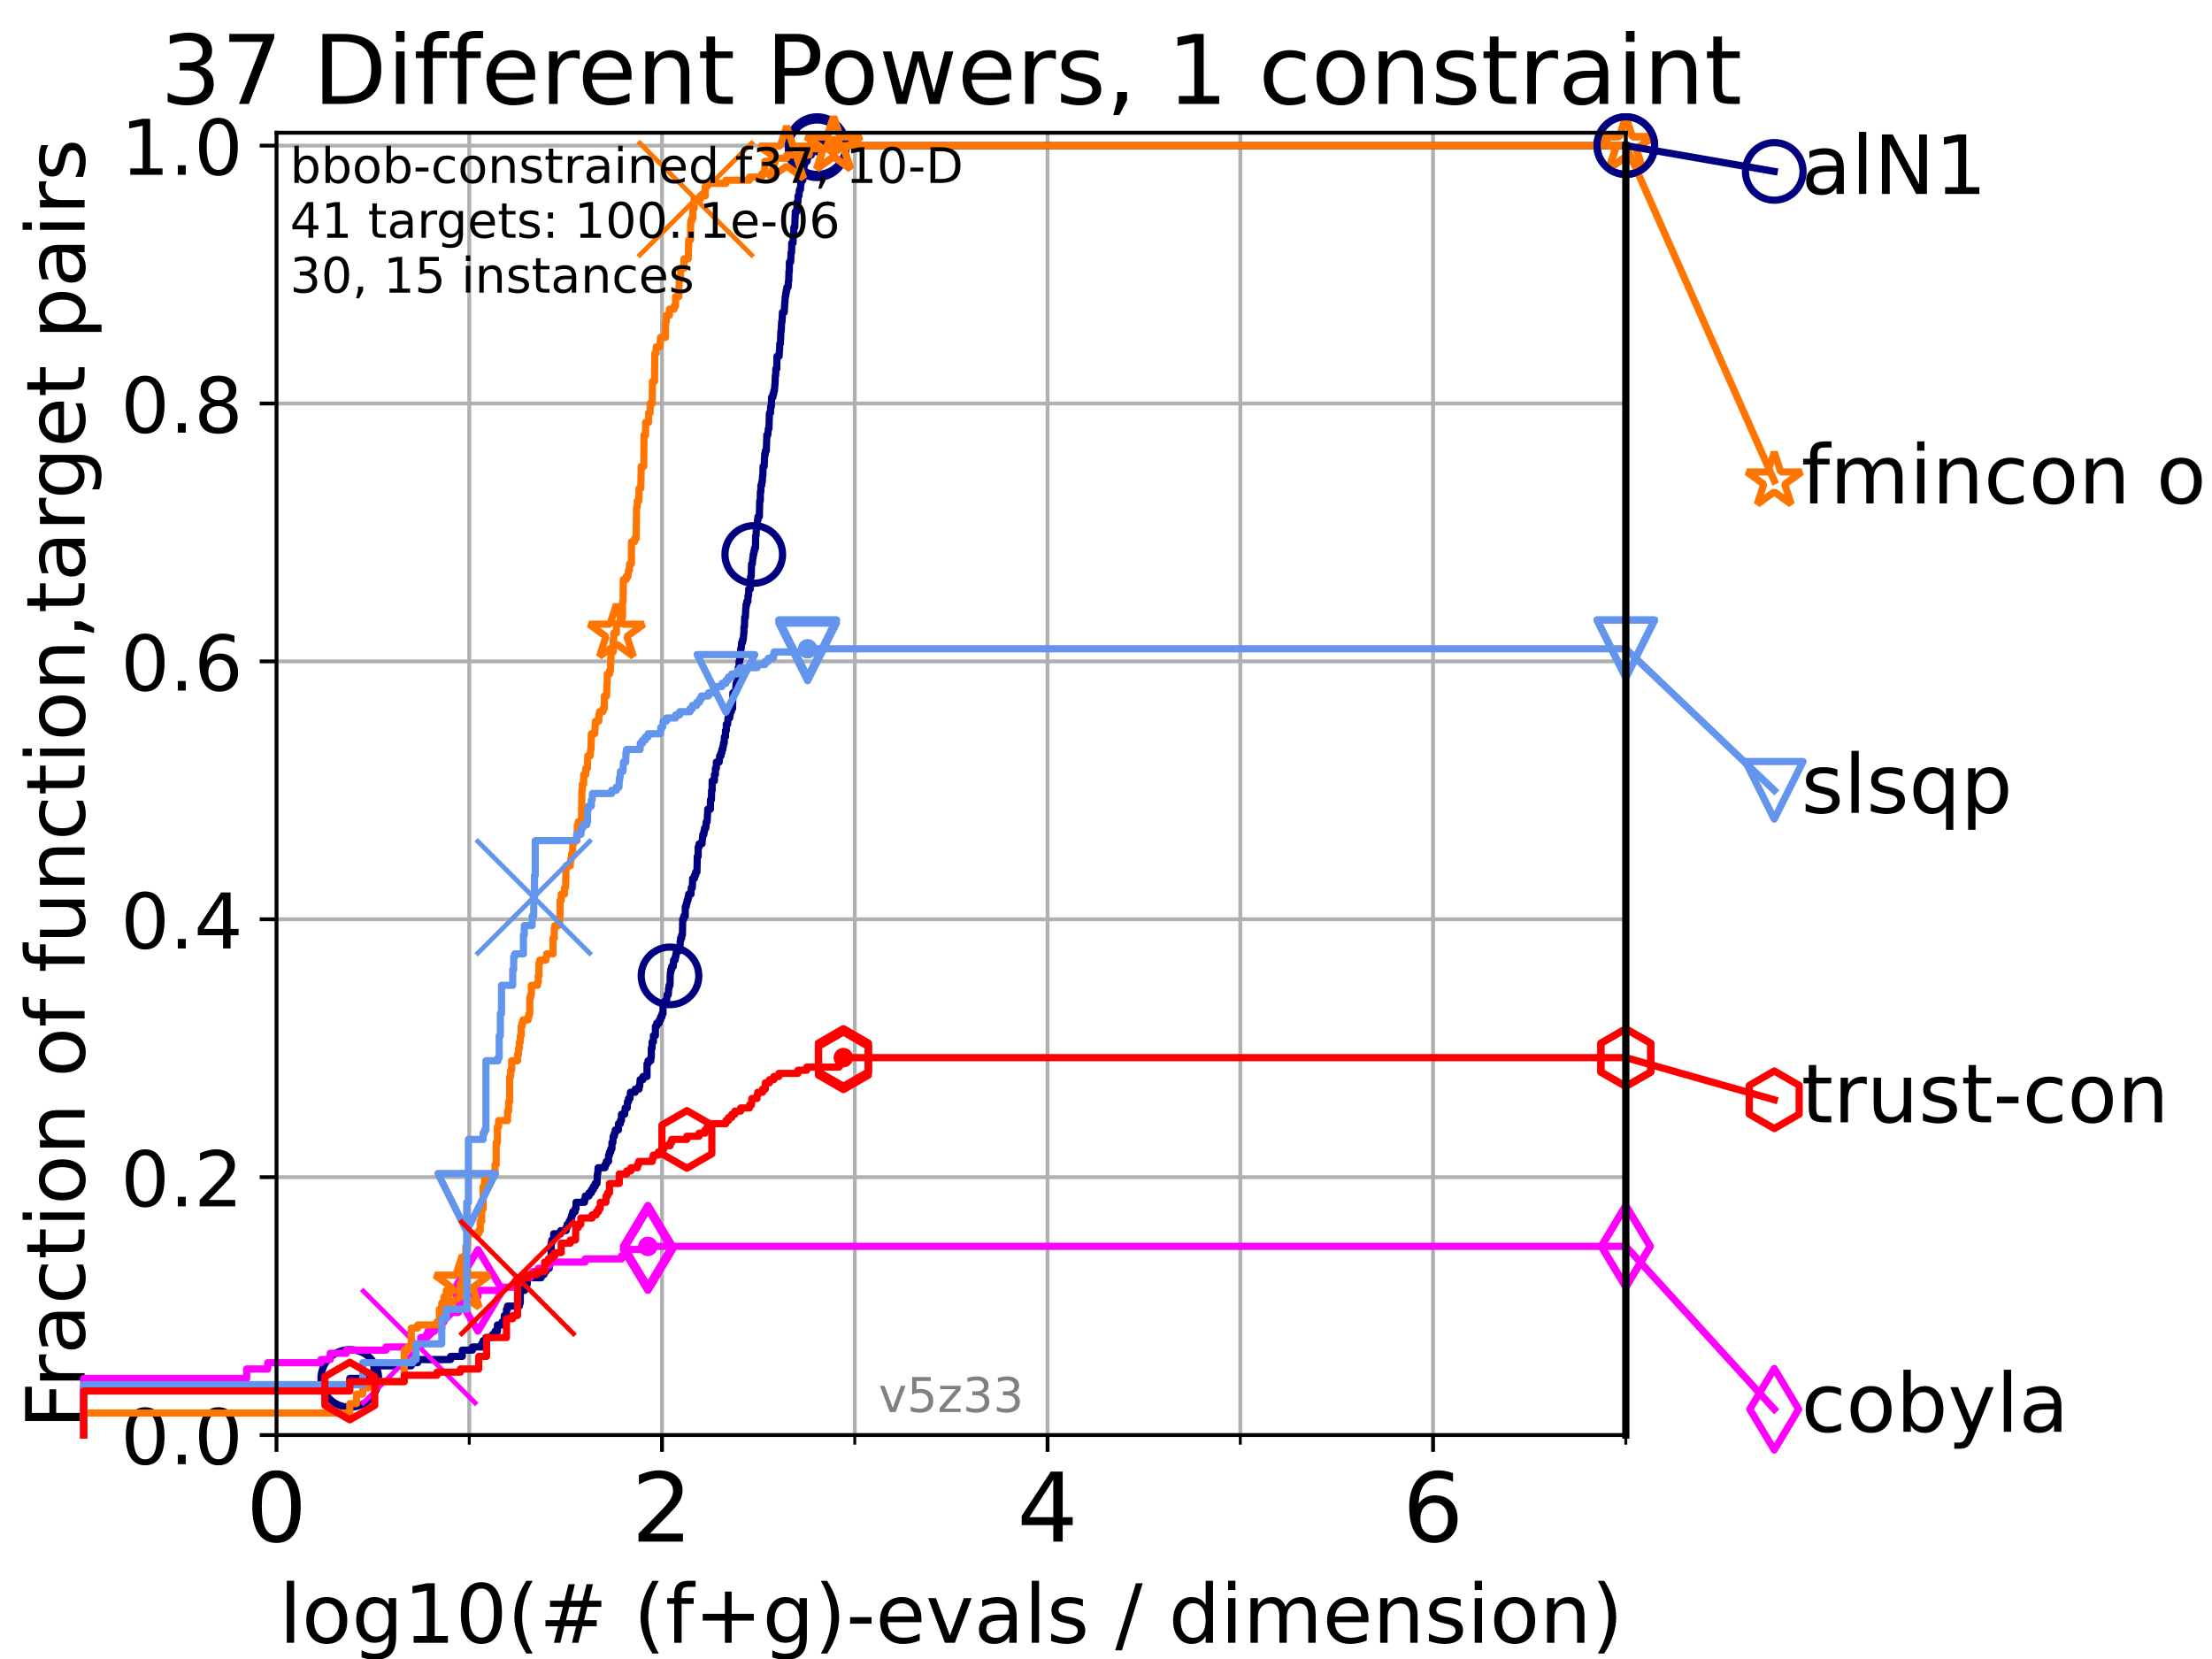 <?xml version="1.0" encoding="utf-8" standalone="no"?>
<!DOCTYPE svg PUBLIC "-//W3C//DTD SVG 1.1//EN"
  "http://www.w3.org/Graphics/SVG/1.1/DTD/svg11.dtd">
<!-- Created with matplotlib (https://matplotlib.org/) -->
<svg height="345.6pt" version="1.1" viewBox="0 0 460.8 345.6" width="460.8pt" xmlns="http://www.w3.org/2000/svg" xmlns:xlink="http://www.w3.org/1999/xlink">
 <defs>
  <style type="text/css">*{stroke-linecap:butt;stroke-linejoin:round;}</style>
 </defs>
 <g id="figure_1">
  <g id="patch_1">
   <path d="M 0 345.6 
L 460.8 345.6 
L 460.8 0 
L 0 0 
z
" style="fill:#ffffff;"/>
  </g>
  <g id="axes_1">
   <g id="patch_2">
    <path d="M 57.6 298.944 
L 338.688 298.944 
L 338.688 27.648 
L 57.6 27.648 
z
" style="fill:#ffffff;"/>
   </g>
   <g id="matplotlib.axis_1">
    <g id="xtick_1">
     <g id="line2d_1">
      <path clip-path="url(#pbae2cd12c4)" d="M 57.6 298.944 
L 57.6 27.648 
" style="fill:none;stroke:#b0b0b0;stroke-linecap:square;stroke-width:0.8;"/>
     </g>
     <g id="line2d_2">
      <defs>
       <path d="M 0 0 
L 0 3.5 
" id="md5615e023f" style="stroke:#000000;stroke-width:0.8;"/>
      </defs>
      <g>
       <use style="stroke:#000000;stroke-width:0.8;" x="57.6" xlink:href="#md5615e023f" y="298.944"/>
      </g>
     </g>
     <g id="text_1">
      <!-- 0 -->
      <g transform="translate(51.237 321.141)scale(0.2 -0.2)">
       <defs>
        <path d="M 31.781 66.406 
Q 24.172 66.406 20.328 58.906 
Q 16.5 51.422 16.5 36.375 
Q 16.5 21.391 20.328 13.891 
Q 24.172 6.391 31.781 6.391 
Q 39.453 6.391 43.281 13.891 
Q 47.125 21.391 47.125 36.375 
Q 47.125 51.422 43.281 58.906 
Q 39.453 66.406 31.781 66.406 
z
M 31.781 74.219 
Q 44.047 74.219 50.516 64.516 
Q 56.984 54.828 56.984 36.375 
Q 56.984 17.969 50.516 8.266 
Q 44.047 -1.422 31.781 -1.422 
Q 19.531 -1.422 13.062 8.266 
Q 6.594 17.969 6.594 36.375 
Q 6.594 54.828 13.062 64.516 
Q 19.531 74.219 31.781 74.219 
z
" id="DejaVuSans-48"/>
       </defs>
       <use xlink:href="#DejaVuSans-48"/>
      </g>
     </g>
    </g>
    <g id="xtick_2">
     <g id="line2d_3">
      <path clip-path="url(#pbae2cd12c4)" d="M 137.911 298.944 
L 137.911 27.648 
" style="fill:none;stroke:#b0b0b0;stroke-linecap:square;stroke-width:0.8;"/>
     </g>
     <g id="line2d_4">
      <g>
       <use style="stroke:#000000;stroke-width:0.8;" x="137.911" xlink:href="#md5615e023f" y="298.944"/>
      </g>
     </g>
     <g id="text_2">
      <!-- 2 -->
      <g transform="translate(131.548 321.141)scale(0.2 -0.2)">
       <defs>
        <path d="M 19.188 8.297 
L 53.609 8.297 
L 53.609 0 
L 7.328 0 
L 7.328 8.297 
Q 12.938 14.109 22.625 23.891 
Q 32.328 33.688 34.812 36.531 
Q 39.547 41.844 41.422 45.531 
Q 43.312 49.219 43.312 52.781 
Q 43.312 58.594 39.234 62.25 
Q 35.156 65.922 28.609 65.922 
Q 23.969 65.922 18.812 64.312 
Q 13.672 62.703 7.812 59.422 
L 7.812 69.391 
Q 13.766 71.781 18.938 73 
Q 24.125 74.219 28.422 74.219 
Q 39.75 74.219 46.484 68.547 
Q 53.219 62.891 53.219 53.422 
Q 53.219 48.922 51.531 44.891 
Q 49.859 40.875 45.406 35.406 
Q 44.188 33.984 37.641 27.219 
Q 31.109 20.453 19.188 8.297 
z
" id="DejaVuSans-50"/>
       </defs>
       <use xlink:href="#DejaVuSans-50"/>
      </g>
     </g>
    </g>
    <g id="xtick_3">
     <g id="line2d_5">
      <path clip-path="url(#pbae2cd12c4)" d="M 218.222 298.944 
L 218.222 27.648 
" style="fill:none;stroke:#b0b0b0;stroke-linecap:square;stroke-width:0.8;"/>
     </g>
     <g id="line2d_6">
      <g>
       <use style="stroke:#000000;stroke-width:0.8;" x="218.222" xlink:href="#md5615e023f" y="298.944"/>
      </g>
     </g>
     <g id="text_3">
      <!-- 4 -->
      <g transform="translate(211.859 321.141)scale(0.2 -0.2)">
       <defs>
        <path d="M 37.797 64.312 
L 12.891 25.391 
L 37.797 25.391 
z
M 35.203 72.906 
L 47.609 72.906 
L 47.609 25.391 
L 58.016 25.391 
L 58.016 17.188 
L 47.609 17.188 
L 47.609 0 
L 37.797 0 
L 37.797 17.188 
L 4.891 17.188 
L 4.891 26.703 
z
" id="DejaVuSans-52"/>
       </defs>
       <use xlink:href="#DejaVuSans-52"/>
      </g>
     </g>
    </g>
    <g id="xtick_4">
     <g id="line2d_7">
      <path clip-path="url(#pbae2cd12c4)" d="M 298.533 298.944 
L 298.533 27.648 
" style="fill:none;stroke:#b0b0b0;stroke-linecap:square;stroke-width:0.8;"/>
     </g>
     <g id="line2d_8">
      <g>
       <use style="stroke:#000000;stroke-width:0.8;" x="298.533" xlink:href="#md5615e023f" y="298.944"/>
      </g>
     </g>
     <g id="text_4">
      <!-- 6 -->
      <g transform="translate(292.17 321.141)scale(0.2 -0.2)">
       <defs>
        <path d="M 33.016 40.375 
Q 26.375 40.375 22.484 35.828 
Q 18.609 31.297 18.609 23.391 
Q 18.609 15.531 22.484 10.953 
Q 26.375 6.391 33.016 6.391 
Q 39.656 6.391 43.531 10.953 
Q 47.406 15.531 47.406 23.391 
Q 47.406 31.297 43.531 35.828 
Q 39.656 40.375 33.016 40.375 
z
M 52.594 71.297 
L 52.594 62.312 
Q 48.875 64.062 45.094 64.984 
Q 41.312 65.922 37.594 65.922 
Q 27.828 65.922 22.672 59.328 
Q 17.531 52.734 16.797 39.406 
Q 19.672 43.656 24.016 45.922 
Q 28.375 48.188 33.594 48.188 
Q 44.578 48.188 50.953 41.516 
Q 57.328 34.859 57.328 23.391 
Q 57.328 12.156 50.688 5.359 
Q 44.047 -1.422 33.016 -1.422 
Q 20.359 -1.422 13.672 8.266 
Q 6.984 17.969 6.984 36.375 
Q 6.984 53.656 15.188 63.938 
Q 23.391 74.219 37.203 74.219 
Q 40.922 74.219 44.703 73.484 
Q 48.484 72.75 52.594 71.297 
z
" id="DejaVuSans-54"/>
       </defs>
       <use xlink:href="#DejaVuSans-54"/>
      </g>
     </g>
    </g>
    <g id="xtick_5">
     <g id="line2d_9">
      <path clip-path="url(#pbae2cd12c4)" d="M 97.755 298.944 
L 97.755 27.648 
" style="fill:none;stroke:#b0b0b0;stroke-linecap:square;stroke-width:0.8;"/>
     </g>
     <g id="line2d_10">
      <defs>
       <path d="M 0 0 
L 0 2 
" id="md2dfd1f186" style="stroke:#000000;stroke-width:0.6;"/>
      </defs>
      <g>
       <use style="stroke:#000000;stroke-width:0.6;" x="97.755" xlink:href="#md2dfd1f186" y="298.944"/>
      </g>
     </g>
    </g>
    <g id="xtick_6">
     <g id="line2d_11">
      <path clip-path="url(#pbae2cd12c4)" d="M 178.066 298.944 
L 178.066 27.648 
" style="fill:none;stroke:#b0b0b0;stroke-linecap:square;stroke-width:0.8;"/>
     </g>
     <g id="line2d_12">
      <g>
       <use style="stroke:#000000;stroke-width:0.6;" x="178.066" xlink:href="#md2dfd1f186" y="298.944"/>
      </g>
     </g>
    </g>
    <g id="xtick_7">
     <g id="line2d_13">
      <path clip-path="url(#pbae2cd12c4)" d="M 258.377 298.944 
L 258.377 27.648 
" style="fill:none;stroke:#b0b0b0;stroke-linecap:square;stroke-width:0.8;"/>
     </g>
     <g id="line2d_14">
      <g>
       <use style="stroke:#000000;stroke-width:0.6;" x="258.377" xlink:href="#md2dfd1f186" y="298.944"/>
      </g>
     </g>
    </g>
    <g id="xtick_8">
     <g id="line2d_15">
      <path clip-path="url(#pbae2cd12c4)" d="M 338.688 298.944 
L 338.688 27.648 
" style="fill:none;stroke:#b0b0b0;stroke-linecap:square;stroke-width:0.8;"/>
     </g>
     <g id="line2d_16">
      <g>
       <use style="stroke:#000000;stroke-width:0.6;" x="338.688" xlink:href="#md2dfd1f186" y="298.944"/>
      </g>
     </g>
    </g>
    <g id="text_5">
     <!-- log10(# (f+g)-evals / dimension) -->
     <g transform="translate(58.145 342.218)scale(0.17 -0.17)">
      <defs>
       <path d="M 9.422 75.984 
L 18.406 75.984 
L 18.406 0 
L 9.422 0 
z
" id="DejaVuSans-108"/>
       <path d="M 30.609 48.391 
Q 23.391 48.391 19.188 42.75 
Q 14.984 37.109 14.984 27.297 
Q 14.984 17.484 19.156 11.844 
Q 23.344 6.203 30.609 6.203 
Q 37.797 6.203 41.984 11.859 
Q 46.188 17.531 46.188 27.297 
Q 46.188 37.016 41.984 42.703 
Q 37.797 48.391 30.609 48.391 
z
M 30.609 56 
Q 42.328 56 49.016 48.375 
Q 55.719 40.766 55.719 27.297 
Q 55.719 13.875 49.016 6.219 
Q 42.328 -1.422 30.609 -1.422 
Q 18.844 -1.422 12.172 6.219 
Q 5.516 13.875 5.516 27.297 
Q 5.516 40.766 12.172 48.375 
Q 18.844 56 30.609 56 
z
" id="DejaVuSans-111"/>
       <path d="M 45.406 27.984 
Q 45.406 37.75 41.375 43.109 
Q 37.359 48.484 30.078 48.484 
Q 22.859 48.484 18.828 43.109 
Q 14.797 37.75 14.797 27.984 
Q 14.797 18.266 18.828 12.891 
Q 22.859 7.516 30.078 7.516 
Q 37.359 7.516 41.375 12.891 
Q 45.406 18.266 45.406 27.984 
z
M 54.391 6.781 
Q 54.391 -7.172 48.188 -13.984 
Q 42 -20.797 29.203 -20.797 
Q 24.469 -20.797 20.266 -20.094 
Q 16.062 -19.391 12.109 -17.922 
L 12.109 -9.188 
Q 16.062 -11.328 19.922 -12.344 
Q 23.781 -13.375 27.781 -13.375 
Q 36.625 -13.375 41.016 -8.766 
Q 45.406 -4.156 45.406 5.172 
L 45.406 9.625 
Q 42.625 4.781 38.281 2.391 
Q 33.938 0 27.875 0 
Q 17.828 0 11.672 7.656 
Q 5.516 15.328 5.516 27.984 
Q 5.516 40.672 11.672 48.328 
Q 17.828 56 27.875 56 
Q 33.938 56 38.281 53.609 
Q 42.625 51.219 45.406 46.391 
L 45.406 54.688 
L 54.391 54.688 
z
" id="DejaVuSans-103"/>
       <path d="M 12.406 8.297 
L 28.516 8.297 
L 28.516 63.922 
L 10.984 60.406 
L 10.984 69.391 
L 28.422 72.906 
L 38.281 72.906 
L 38.281 8.297 
L 54.391 8.297 
L 54.391 0 
L 12.406 0 
z
" id="DejaVuSans-49"/>
       <path d="M 31 75.875 
Q 24.469 64.656 21.281 53.656 
Q 18.109 42.672 18.109 31.391 
Q 18.109 20.125 21.312 9.062 
Q 24.516 -2 31 -13.188 
L 23.188 -13.188 
Q 15.875 -1.703 12.234 9.375 
Q 8.594 20.453 8.594 31.391 
Q 8.594 42.281 12.203 53.312 
Q 15.828 64.359 23.188 75.875 
z
" id="DejaVuSans-40"/>
       <path d="M 51.125 44 
L 36.922 44 
L 32.812 27.688 
L 47.125 27.688 
z
M 43.797 71.781 
L 38.719 51.516 
L 52.984 51.516 
L 58.109 71.781 
L 65.922 71.781 
L 60.891 51.516 
L 76.125 51.516 
L 76.125 44 
L 58.984 44 
L 54.984 27.688 
L 70.516 27.688 
L 70.516 20.219 
L 53.078 20.219 
L 48 0 
L 40.188 0 
L 45.219 20.219 
L 30.906 20.219 
L 25.875 0 
L 18.016 0 
L 23.094 20.219 
L 7.719 20.219 
L 7.719 27.688 
L 24.906 27.688 
L 29 44 
L 13.281 44 
L 13.281 51.516 
L 30.906 51.516 
L 35.891 71.781 
z
" id="DejaVuSans-35"/>
       <path id="DejaVuSans-32"/>
       <path d="M 37.109 75.984 
L 37.109 68.5 
L 28.516 68.5 
Q 23.688 68.5 21.797 66.547 
Q 19.922 64.594 19.922 59.516 
L 19.922 54.688 
L 34.719 54.688 
L 34.719 47.703 
L 19.922 47.703 
L 19.922 0 
L 10.891 0 
L 10.891 47.703 
L 2.297 47.703 
L 2.297 54.688 
L 10.891 54.688 
L 10.891 58.5 
Q 10.891 67.625 15.141 71.797 
Q 19.391 75.984 28.609 75.984 
z
" id="DejaVuSans-102"/>
       <path d="M 46 62.703 
L 46 35.5 
L 73.188 35.5 
L 73.188 27.203 
L 46 27.203 
L 46 0 
L 37.797 0 
L 37.797 27.203 
L 10.594 27.203 
L 10.594 35.5 
L 37.797 35.5 
L 37.797 62.703 
z
" id="DejaVuSans-43"/>
       <path d="M 8.016 75.875 
L 15.828 75.875 
Q 23.141 64.359 26.781 53.312 
Q 30.422 42.281 30.422 31.391 
Q 30.422 20.453 26.781 9.375 
Q 23.141 -1.703 15.828 -13.188 
L 8.016 -13.188 
Q 14.5 -2 17.703 9.062 
Q 20.906 20.125 20.906 31.391 
Q 20.906 42.672 17.703 53.656 
Q 14.5 64.656 8.016 75.875 
z
" id="DejaVuSans-41"/>
       <path d="M 4.891 31.391 
L 31.203 31.391 
L 31.203 23.391 
L 4.891 23.391 
z
" id="DejaVuSans-45"/>
       <path d="M 56.203 29.594 
L 56.203 25.203 
L 14.891 25.203 
Q 15.484 15.922 20.484 11.062 
Q 25.484 6.203 34.422 6.203 
Q 39.594 6.203 44.453 7.469 
Q 49.312 8.734 54.109 11.281 
L 54.109 2.781 
Q 49.266 0.734 44.188 -0.344 
Q 39.109 -1.422 33.891 -1.422 
Q 20.797 -1.422 13.156 6.188 
Q 5.516 13.812 5.516 26.812 
Q 5.516 40.234 12.766 48.109 
Q 20.016 56 32.328 56 
Q 43.359 56 49.781 48.891 
Q 56.203 41.797 56.203 29.594 
z
M 47.219 32.234 
Q 47.125 39.594 43.094 43.984 
Q 39.062 48.391 32.422 48.391 
Q 24.906 48.391 20.391 44.141 
Q 15.875 39.891 15.188 32.172 
z
" id="DejaVuSans-101"/>
       <path d="M 2.984 54.688 
L 12.5 54.688 
L 29.594 8.797 
L 46.688 54.688 
L 56.203 54.688 
L 35.688 0 
L 23.484 0 
z
" id="DejaVuSans-118"/>
       <path d="M 34.281 27.484 
Q 23.391 27.484 19.188 25 
Q 14.984 22.516 14.984 16.5 
Q 14.984 11.719 18.141 8.906 
Q 21.297 6.109 26.703 6.109 
Q 34.188 6.109 38.703 11.406 
Q 43.219 16.703 43.219 25.484 
L 43.219 27.484 
z
M 52.203 31.203 
L 52.203 0 
L 43.219 0 
L 43.219 8.297 
Q 40.141 3.328 35.547 0.953 
Q 30.953 -1.422 24.312 -1.422 
Q 15.922 -1.422 10.953 3.297 
Q 6 8.016 6 15.922 
Q 6 25.141 12.172 29.828 
Q 18.359 34.516 30.609 34.516 
L 43.219 34.516 
L 43.219 35.406 
Q 43.219 41.609 39.141 45 
Q 35.062 48.391 27.688 48.391 
Q 23 48.391 18.547 47.266 
Q 14.109 46.141 10.016 43.891 
L 10.016 52.203 
Q 14.938 54.109 19.578 55.047 
Q 24.219 56 28.609 56 
Q 40.484 56 46.344 49.844 
Q 52.203 43.703 52.203 31.203 
z
" id="DejaVuSans-97"/>
       <path d="M 44.281 53.078 
L 44.281 44.578 
Q 40.484 46.531 36.375 47.5 
Q 32.281 48.484 27.875 48.484 
Q 21.188 48.484 17.844 46.438 
Q 14.5 44.391 14.5 40.281 
Q 14.5 37.156 16.891 35.375 
Q 19.281 33.594 26.516 31.984 
L 29.594 31.297 
Q 39.156 29.25 43.188 25.516 
Q 47.219 21.781 47.219 15.094 
Q 47.219 7.469 41.188 3.016 
Q 35.156 -1.422 24.609 -1.422 
Q 20.219 -1.422 15.453 -0.562 
Q 10.688 0.297 5.422 2 
L 5.422 11.281 
Q 10.406 8.688 15.234 7.391 
Q 20.062 6.109 24.812 6.109 
Q 31.156 6.109 34.562 8.281 
Q 37.984 10.453 37.984 14.406 
Q 37.984 18.062 35.516 20.016 
Q 33.062 21.969 24.703 23.781 
L 21.578 24.516 
Q 13.234 26.266 9.516 29.906 
Q 5.812 33.547 5.812 39.891 
Q 5.812 47.609 11.281 51.797 
Q 16.75 56 26.812 56 
Q 31.781 56 36.172 55.266 
Q 40.578 54.547 44.281 53.078 
z
" id="DejaVuSans-115"/>
       <path d="M 25.391 72.906 
L 33.688 72.906 
L 8.297 -9.281 
L 0 -9.281 
z
" id="DejaVuSans-47"/>
       <path d="M 45.406 46.391 
L 45.406 75.984 
L 54.391 75.984 
L 54.391 0 
L 45.406 0 
L 45.406 8.203 
Q 42.578 3.328 38.25 0.953 
Q 33.938 -1.422 27.875 -1.422 
Q 17.969 -1.422 11.734 6.484 
Q 5.516 14.406 5.516 27.297 
Q 5.516 40.188 11.734 48.094 
Q 17.969 56 27.875 56 
Q 33.938 56 38.25 53.625 
Q 42.578 51.266 45.406 46.391 
z
M 14.797 27.297 
Q 14.797 17.391 18.875 11.75 
Q 22.953 6.109 30.078 6.109 
Q 37.203 6.109 41.297 11.75 
Q 45.406 17.391 45.406 27.297 
Q 45.406 37.203 41.297 42.844 
Q 37.203 48.484 30.078 48.484 
Q 22.953 48.484 18.875 42.844 
Q 14.797 37.203 14.797 27.297 
z
" id="DejaVuSans-100"/>
       <path d="M 9.422 54.688 
L 18.406 54.688 
L 18.406 0 
L 9.422 0 
z
M 9.422 75.984 
L 18.406 75.984 
L 18.406 64.594 
L 9.422 64.594 
z
" id="DejaVuSans-105"/>
       <path d="M 52 44.188 
Q 55.375 50.25 60.062 53.125 
Q 64.75 56 71.094 56 
Q 79.641 56 84.281 50.016 
Q 88.922 44.047 88.922 33.016 
L 88.922 0 
L 79.891 0 
L 79.891 32.719 
Q 79.891 40.578 77.094 44.375 
Q 74.312 48.188 68.609 48.188 
Q 61.625 48.188 57.562 43.547 
Q 53.516 38.922 53.516 30.906 
L 53.516 0 
L 44.484 0 
L 44.484 32.719 
Q 44.484 40.625 41.703 44.406 
Q 38.922 48.188 33.109 48.188 
Q 26.219 48.188 22.156 43.531 
Q 18.109 38.875 18.109 30.906 
L 18.109 0 
L 9.078 0 
L 9.078 54.688 
L 18.109 54.688 
L 18.109 46.188 
Q 21.188 51.219 25.484 53.609 
Q 29.781 56 35.688 56 
Q 41.656 56 45.828 52.969 
Q 50 49.953 52 44.188 
z
" id="DejaVuSans-109"/>
       <path d="M 54.891 33.016 
L 54.891 0 
L 45.906 0 
L 45.906 32.719 
Q 45.906 40.484 42.875 44.328 
Q 39.844 48.188 33.797 48.188 
Q 26.516 48.188 22.312 43.547 
Q 18.109 38.922 18.109 30.906 
L 18.109 0 
L 9.078 0 
L 9.078 54.688 
L 18.109 54.688 
L 18.109 46.188 
Q 21.344 51.125 25.703 53.562 
Q 30.078 56 35.797 56 
Q 45.219 56 50.047 50.172 
Q 54.891 44.344 54.891 33.016 
z
" id="DejaVuSans-110"/>
      </defs>
      <use xlink:href="#DejaVuSans-108"/>
      <use x="27.783" xlink:href="#DejaVuSans-111"/>
      <use x="88.965" xlink:href="#DejaVuSans-103"/>
      <use x="152.441" xlink:href="#DejaVuSans-49"/>
      <use x="216.064" xlink:href="#DejaVuSans-48"/>
      <use x="279.688" xlink:href="#DejaVuSans-40"/>
      <use x="318.701" xlink:href="#DejaVuSans-35"/>
      <use x="402.49" xlink:href="#DejaVuSans-32"/>
      <use x="434.277" xlink:href="#DejaVuSans-40"/>
      <use x="473.291" xlink:href="#DejaVuSans-102"/>
      <use x="508.496" xlink:href="#DejaVuSans-43"/>
      <use x="592.285" xlink:href="#DejaVuSans-103"/>
      <use x="655.762" xlink:href="#DejaVuSans-41"/>
      <use x="694.775" xlink:href="#DejaVuSans-45"/>
      <use x="730.859" xlink:href="#DejaVuSans-101"/>
      <use x="792.383" xlink:href="#DejaVuSans-118"/>
      <use x="851.562" xlink:href="#DejaVuSans-97"/>
      <use x="912.842" xlink:href="#DejaVuSans-108"/>
      <use x="940.625" xlink:href="#DejaVuSans-115"/>
      <use x="992.725" xlink:href="#DejaVuSans-32"/>
      <use x="1024.512" xlink:href="#DejaVuSans-47"/>
      <use x="1058.203" xlink:href="#DejaVuSans-32"/>
      <use x="1089.99" xlink:href="#DejaVuSans-100"/>
      <use x="1153.467" xlink:href="#DejaVuSans-105"/>
      <use x="1181.25" xlink:href="#DejaVuSans-109"/>
      <use x="1278.662" xlink:href="#DejaVuSans-101"/>
      <use x="1340.186" xlink:href="#DejaVuSans-110"/>
      <use x="1403.564" xlink:href="#DejaVuSans-115"/>
      <use x="1455.664" xlink:href="#DejaVuSans-105"/>
      <use x="1483.447" xlink:href="#DejaVuSans-111"/>
      <use x="1544.629" xlink:href="#DejaVuSans-110"/>
      <use x="1608.008" xlink:href="#DejaVuSans-41"/>
     </g>
    </g>
   </g>
   <g id="matplotlib.axis_2">
    <g id="ytick_1">
     <g id="line2d_17">
      <path clip-path="url(#pbae2cd12c4)" d="M 57.6 298.944 
L 338.688 298.944 
" style="fill:none;stroke:#b0b0b0;stroke-linecap:square;stroke-width:0.8;"/>
     </g>
     <g id="line2d_18">
      <defs>
       <path d="M 0 0 
L -3.5 0 
" id="me6a138e2d1" style="stroke:#000000;stroke-width:0.8;"/>
      </defs>
      <g>
       <use style="stroke:#000000;stroke-width:0.8;" x="57.6" xlink:href="#me6a138e2d1" y="298.944"/>
      </g>
     </g>
     <g id="text_6">
      <!-- 0.0 -->
      <g transform="translate(25.155 305.023)scale(0.16 -0.16)">
       <defs>
        <path d="M 10.688 12.406 
L 21 12.406 
L 21 0 
L 10.688 0 
z
" id="DejaVuSans-46"/>
       </defs>
       <use xlink:href="#DejaVuSans-48"/>
       <use x="63.623" xlink:href="#DejaVuSans-46"/>
       <use x="95.41" xlink:href="#DejaVuSans-48"/>
      </g>
     </g>
    </g>
    <g id="ytick_2">
     <g id="line2d_19">
      <path clip-path="url(#pbae2cd12c4)" d="M 57.6 245.222 
L 338.688 245.222 
" style="fill:none;stroke:#b0b0b0;stroke-linecap:square;stroke-width:0.8;"/>
     </g>
     <g id="line2d_20">
      <g>
       <use style="stroke:#000000;stroke-width:0.8;" x="57.6" xlink:href="#me6a138e2d1" y="245.222"/>
      </g>
     </g>
     <g id="text_7">
      <!-- 0.2 -->
      <g transform="translate(25.155 251.301)scale(0.16 -0.16)">
       <use xlink:href="#DejaVuSans-48"/>
       <use x="63.623" xlink:href="#DejaVuSans-46"/>
       <use x="95.41" xlink:href="#DejaVuSans-50"/>
      </g>
     </g>
    </g>
    <g id="ytick_3">
     <g id="line2d_21">
      <path clip-path="url(#pbae2cd12c4)" d="M 57.6 191.5 
L 338.688 191.5 
" style="fill:none;stroke:#b0b0b0;stroke-linecap:square;stroke-width:0.8;"/>
     </g>
     <g id="line2d_22">
      <g>
       <use style="stroke:#000000;stroke-width:0.8;" x="57.6" xlink:href="#me6a138e2d1" y="191.5"/>
      </g>
     </g>
     <g id="text_8">
      <!-- 0.4 -->
      <g transform="translate(25.155 197.579)scale(0.16 -0.16)">
       <use xlink:href="#DejaVuSans-48"/>
       <use x="63.623" xlink:href="#DejaVuSans-46"/>
       <use x="95.41" xlink:href="#DejaVuSans-52"/>
      </g>
     </g>
    </g>
    <g id="ytick_4">
     <g id="line2d_23">
      <path clip-path="url(#pbae2cd12c4)" d="M 57.6 137.778 
L 338.688 137.778 
" style="fill:none;stroke:#b0b0b0;stroke-linecap:square;stroke-width:0.8;"/>
     </g>
     <g id="line2d_24">
      <g>
       <use style="stroke:#000000;stroke-width:0.8;" x="57.6" xlink:href="#me6a138e2d1" y="137.778"/>
      </g>
     </g>
     <g id="text_9">
      <!-- 0.6 -->
      <g transform="translate(25.155 143.857)scale(0.16 -0.16)">
       <use xlink:href="#DejaVuSans-48"/>
       <use x="63.623" xlink:href="#DejaVuSans-46"/>
       <use x="95.41" xlink:href="#DejaVuSans-54"/>
      </g>
     </g>
    </g>
    <g id="ytick_5">
     <g id="line2d_25">
      <path clip-path="url(#pbae2cd12c4)" d="M 57.6 84.056 
L 338.688 84.056 
" style="fill:none;stroke:#b0b0b0;stroke-linecap:square;stroke-width:0.8;"/>
     </g>
     <g id="line2d_26">
      <g>
       <use style="stroke:#000000;stroke-width:0.8;" x="57.6" xlink:href="#me6a138e2d1" y="84.056"/>
      </g>
     </g>
     <g id="text_10">
      <!-- 0.8 -->
      <g transform="translate(25.155 90.135)scale(0.16 -0.16)">
       <defs>
        <path d="M 31.781 34.625 
Q 24.75 34.625 20.719 30.859 
Q 16.703 27.094 16.703 20.516 
Q 16.703 13.922 20.719 10.156 
Q 24.75 6.391 31.781 6.391 
Q 38.812 6.391 42.859 10.172 
Q 46.922 13.969 46.922 20.516 
Q 46.922 27.094 42.891 30.859 
Q 38.875 34.625 31.781 34.625 
z
M 21.922 38.812 
Q 15.578 40.375 12.031 44.719 
Q 8.5 49.078 8.5 55.328 
Q 8.5 64.062 14.719 69.141 
Q 20.953 74.219 31.781 74.219 
Q 42.672 74.219 48.875 69.141 
Q 55.078 64.062 55.078 55.328 
Q 55.078 49.078 51.531 44.719 
Q 48 40.375 41.703 38.812 
Q 48.828 37.156 52.797 32.312 
Q 56.781 27.484 56.781 20.516 
Q 56.781 9.906 50.312 4.234 
Q 43.844 -1.422 31.781 -1.422 
Q 19.734 -1.422 13.25 4.234 
Q 6.781 9.906 6.781 20.516 
Q 6.781 27.484 10.781 32.312 
Q 14.797 37.156 21.922 38.812 
z
M 18.312 54.391 
Q 18.312 48.734 21.844 45.562 
Q 25.391 42.391 31.781 42.391 
Q 38.141 42.391 41.719 45.562 
Q 45.312 48.734 45.312 54.391 
Q 45.312 60.062 41.719 63.234 
Q 38.141 66.406 31.781 66.406 
Q 25.391 66.406 21.844 63.234 
Q 18.312 60.062 18.312 54.391 
z
" id="DejaVuSans-56"/>
       </defs>
       <use xlink:href="#DejaVuSans-48"/>
       <use x="63.623" xlink:href="#DejaVuSans-46"/>
       <use x="95.41" xlink:href="#DejaVuSans-56"/>
      </g>
     </g>
    </g>
    <g id="ytick_6">
     <g id="line2d_27">
      <path clip-path="url(#pbae2cd12c4)" d="M 57.6 30.334 
L 338.688 30.334 
" style="fill:none;stroke:#b0b0b0;stroke-linecap:square;stroke-width:0.8;"/>
     </g>
     <g id="line2d_28">
      <g>
       <use style="stroke:#000000;stroke-width:0.8;" x="57.6" xlink:href="#me6a138e2d1" y="30.334"/>
      </g>
     </g>
     <g id="text_11">
      <!-- 1.0 -->
      <g transform="translate(25.155 36.413)scale(0.16 -0.16)">
       <use xlink:href="#DejaVuSans-49"/>
       <use x="63.623" xlink:href="#DejaVuSans-46"/>
       <use x="95.41" xlink:href="#DejaVuSans-48"/>
      </g>
     </g>
    </g>
    <g id="text_12">
     <!-- Fraction of function,target pairs -->
     <g transform="translate(17.62 297.681)rotate(-90)scale(0.17 -0.17)">
      <defs>
       <path d="M 9.812 72.906 
L 51.703 72.906 
L 51.703 64.594 
L 19.672 64.594 
L 19.672 43.109 
L 48.578 43.109 
L 48.578 34.812 
L 19.672 34.812 
L 19.672 0 
L 9.812 0 
z
" id="DejaVuSans-70"/>
       <path d="M 41.109 46.297 
Q 39.594 47.172 37.812 47.578 
Q 36.031 48 33.891 48 
Q 26.266 48 22.188 43.047 
Q 18.109 38.094 18.109 28.812 
L 18.109 0 
L 9.078 0 
L 9.078 54.688 
L 18.109 54.688 
L 18.109 46.188 
Q 20.953 51.172 25.484 53.578 
Q 30.031 56 36.531 56 
Q 37.453 56 38.578 55.875 
Q 39.703 55.766 41.062 55.516 
z
" id="DejaVuSans-114"/>
       <path d="M 48.781 52.594 
L 48.781 44.188 
Q 44.969 46.297 41.141 47.344 
Q 37.312 48.391 33.406 48.391 
Q 24.656 48.391 19.812 42.844 
Q 14.984 37.312 14.984 27.297 
Q 14.984 17.281 19.812 11.734 
Q 24.656 6.203 33.406 6.203 
Q 37.312 6.203 41.141 7.25 
Q 44.969 8.297 48.781 10.406 
L 48.781 2.094 
Q 45.016 0.344 40.984 -0.531 
Q 36.969 -1.422 32.422 -1.422 
Q 20.062 -1.422 12.781 6.344 
Q 5.516 14.109 5.516 27.297 
Q 5.516 40.672 12.859 48.328 
Q 20.219 56 33.016 56 
Q 37.156 56 41.109 55.141 
Q 45.062 54.297 48.781 52.594 
z
" id="DejaVuSans-99"/>
       <path d="M 18.312 70.219 
L 18.312 54.688 
L 36.812 54.688 
L 36.812 47.703 
L 18.312 47.703 
L 18.312 18.016 
Q 18.312 11.328 20.141 9.422 
Q 21.969 7.516 27.594 7.516 
L 36.812 7.516 
L 36.812 0 
L 27.594 0 
Q 17.188 0 13.234 3.875 
Q 9.281 7.766 9.281 18.016 
L 9.281 47.703 
L 2.688 47.703 
L 2.688 54.688 
L 9.281 54.688 
L 9.281 70.219 
z
" id="DejaVuSans-116"/>
       <path d="M 8.5 21.578 
L 8.5 54.688 
L 17.484 54.688 
L 17.484 21.922 
Q 17.484 14.156 20.5 10.266 
Q 23.531 6.391 29.594 6.391 
Q 36.859 6.391 41.078 11.031 
Q 45.312 15.672 45.312 23.688 
L 45.312 54.688 
L 54.297 54.688 
L 54.297 0 
L 45.312 0 
L 45.312 8.406 
Q 42.047 3.422 37.719 1 
Q 33.406 -1.422 27.688 -1.422 
Q 18.266 -1.422 13.375 4.438 
Q 8.5 10.297 8.5 21.578 
z
M 31.109 56 
z
" id="DejaVuSans-117"/>
       <path d="M 11.719 12.406 
L 22.016 12.406 
L 22.016 4 
L 14.016 -11.625 
L 7.719 -11.625 
L 11.719 4 
z
" id="DejaVuSans-44"/>
       <path d="M 18.109 8.203 
L 18.109 -20.797 
L 9.078 -20.797 
L 9.078 54.688 
L 18.109 54.688 
L 18.109 46.391 
Q 20.953 51.266 25.266 53.625 
Q 29.594 56 35.594 56 
Q 45.562 56 51.781 48.094 
Q 58.016 40.188 58.016 27.297 
Q 58.016 14.406 51.781 6.484 
Q 45.562 -1.422 35.594 -1.422 
Q 29.594 -1.422 25.266 0.953 
Q 20.953 3.328 18.109 8.203 
z
M 48.688 27.297 
Q 48.688 37.203 44.609 42.844 
Q 40.531 48.484 33.406 48.484 
Q 26.266 48.484 22.188 42.844 
Q 18.109 37.203 18.109 27.297 
Q 18.109 17.391 22.188 11.75 
Q 26.266 6.109 33.406 6.109 
Q 40.531 6.109 44.609 11.75 
Q 48.688 17.391 48.688 27.297 
z
" id="DejaVuSans-112"/>
      </defs>
      <use xlink:href="#DejaVuSans-70"/>
      <use x="50.27" xlink:href="#DejaVuSans-114"/>
      <use x="91.383" xlink:href="#DejaVuSans-97"/>
      <use x="152.662" xlink:href="#DejaVuSans-99"/>
      <use x="207.643" xlink:href="#DejaVuSans-116"/>
      <use x="246.852" xlink:href="#DejaVuSans-105"/>
      <use x="274.635" xlink:href="#DejaVuSans-111"/>
      <use x="335.816" xlink:href="#DejaVuSans-110"/>
      <use x="399.195" xlink:href="#DejaVuSans-32"/>
      <use x="430.982" xlink:href="#DejaVuSans-111"/>
      <use x="492.164" xlink:href="#DejaVuSans-102"/>
      <use x="527.369" xlink:href="#DejaVuSans-32"/>
      <use x="559.156" xlink:href="#DejaVuSans-102"/>
      <use x="594.361" xlink:href="#DejaVuSans-117"/>
      <use x="657.74" xlink:href="#DejaVuSans-110"/>
      <use x="721.119" xlink:href="#DejaVuSans-99"/>
      <use x="776.1" xlink:href="#DejaVuSans-116"/>
      <use x="815.309" xlink:href="#DejaVuSans-105"/>
      <use x="843.092" xlink:href="#DejaVuSans-111"/>
      <use x="904.273" xlink:href="#DejaVuSans-110"/>
      <use x="967.652" xlink:href="#DejaVuSans-44"/>
      <use x="999.439" xlink:href="#DejaVuSans-116"/>
      <use x="1038.648" xlink:href="#DejaVuSans-97"/>
      <use x="1099.928" xlink:href="#DejaVuSans-114"/>
      <use x="1139.291" xlink:href="#DejaVuSans-103"/>
      <use x="1202.768" xlink:href="#DejaVuSans-101"/>
      <use x="1264.291" xlink:href="#DejaVuSans-116"/>
      <use x="1303.5" xlink:href="#DejaVuSans-32"/>
      <use x="1335.287" xlink:href="#DejaVuSans-112"/>
      <use x="1398.764" xlink:href="#DejaVuSans-97"/>
      <use x="1460.043" xlink:href="#DejaVuSans-105"/>
      <use x="1487.826" xlink:href="#DejaVuSans-114"/>
      <use x="1528.939" xlink:href="#DejaVuSans-115"/>
     </g>
    </g>
   </g>
   <g id="line2d_29">
    <defs>
     <path d="M 0 1.5 
C 0.398 1.5 0.779 1.342 1.061 1.061 
C 1.342 0.779 1.5 0.398 1.5 0 
C 1.5 -0.398 1.342 -0.779 1.061 -1.061 
C 0.779 -1.342 0.398 -1.5 0 -1.5 
C -0.398 -1.5 -0.779 -1.342 -1.061 -1.061 
C -1.342 -0.779 -1.5 -0.398 -1.5 0 
C -1.5 0.398 -1.342 0.779 -1.061 1.061 
C -0.779 1.342 -0.398 1.5 0 1.5 
z
" id="m752e94b31c" style="stroke:#000080;"/>
    </defs>
    <g>
     <use style="fill:#000080;stroke:#000080;" x="170.229" xlink:href="#m752e94b31c" y="30.334"/>
     <use style="fill:#000080;stroke:#000080;" x="170.229" xlink:href="#m752e94b31c" y="30.334"/>
    </g>
   </g>
   <g id="line2d_30">
    <path d="M 17.445 298.944 
L 17.445 289.117 
L 41.621 289.117 
L 41.621 288.462 
L 72.868 288.462 
L 72.868 287.151 
L 77.885 287.151 
L 77.885 284.531 
L 85.667 284.531 
L 85.667 283.876 
L 87.01 283.876 
L 87.01 283.22 
L 93.864 283.22 
L 93.864 282.565 
L 96.301 282.565 
L 96.301 281.255 
L 98.439 281.255 
L 98.439 280.6 
L 100.344 280.6 
L 100.344 279.945 
L 100.642 279.945 
L 100.642 279.29 
L 101.223 279.29 
L 101.223 278.634 
L 102.597 278.634 
L 102.597 277.979 
L 103.118 277.979 
L 103.118 277.324 
L 103.623 277.324 
L 103.623 276.014 
L 104.592 276.014 
L 104.592 275.359 
L 105.057 275.359 
L 105.057 274.048 
L 105.51 274.048 
L 105.51 272.738 
L 105.733 272.738 
L 105.733 272.083 
L 108.199 272.083 
L 108.199 271.428 
L 108.389 271.428 
L 108.389 268.807 
L 109.312 268.807 
L 109.312 268.152 
L 109.668 268.152 
L 109.668 267.497 
L 109.843 267.497 
L 109.843 266.187 
L 112.73 266.187 
L 112.73 265.532 
L 113.311 265.532 
L 113.311 264.876 
L 113.735 264.876 
L 113.735 264.221 
L 114.419 264.221 
L 114.419 263.566 
L 114.552 263.566 
L 114.552 262.911 
L 114.685 262.911 
L 114.685 262.256 
L 114.817 262.256 
L 114.817 258.98 
L 114.947 258.98 
L 114.947 258.325 
L 115.333 258.325 
L 115.333 257.015 
L 116.798 257.015 
L 116.798 256.36 
L 117.931 256.36 
L 117.931 255.704 
L 118.149 255.704 
L 118.149 255.049 
L 118.577 255.049 
L 118.577 254.394 
L 118.891 254.394 
L 118.891 253.739 
L 119.097 253.739 
L 119.097 253.084 
L 119.301 253.084 
L 119.301 252.429 
L 119.801 252.429 
L 119.801 251.773 
L 119.997 251.773 
L 119.997 250.463 
L 121.756 250.463 
L 121.756 249.808 
L 121.931 249.808 
L 121.931 249.153 
L 122.699 249.153 
L 122.699 248.498 
L 123.193 248.498 
L 123.193 247.843 
L 123.594 247.843 
L 123.594 247.187 
L 123.985 247.187 
L 123.985 246.532 
L 124.369 246.532 
L 124.444 244.567 
L 124.52 244.567 
L 124.595 243.257 
L 126.031 243.257 
L 126.031 242.601 
L 126.304 242.601 
L 126.304 241.946 
L 126.773 241.946 
L 126.773 240.636 
L 126.97 240.636 
L 126.97 239.981 
L 127.229 239.981 
L 127.229 239.326 
L 127.485 239.326 
L 127.485 238.015 
L 127.674 238.015 
L 127.737 236.705 
L 127.985 236.705 
L 127.985 236.05 
L 128.169 236.05 
L 128.169 235.395 
L 128.827 235.395 
L 128.827 234.085 
L 129.233 234.085 
L 129.233 233.429 
L 129.461 233.429 
L 129.461 232.119 
L 130.128 232.119 
L 130.237 230.809 
L 130.665 230.809 
L 130.717 229.499 
L 130.927 229.499 
L 130.927 228.843 
L 131.236 228.843 
L 131.338 227.533 
L 132.327 227.533 
L 132.327 226.878 
L 133.125 226.878 
L 133.125 226.223 
L 133.262 226.223 
L 133.353 224.912 
L 133.932 224.912 
L 133.932 224.257 
L 134.787 224.257 
L 134.787 221.637 
L 134.994 221.637 
L 134.994 220.982 
L 135.562 220.982 
L 135.562 220.326 
L 135.682 220.326 
L 135.682 218.361 
L 135.839 218.361 
L 135.839 217.051 
L 136.112 217.051 
L 136.112 215.74 
L 136.532 215.74 
L 136.532 213.775 
L 136.832 213.775 
L 136.832 213.12 
L 137.344 213.12 
L 137.344 212.465 
L 137.63 212.465 
L 137.63 211.81 
L 137.911 211.81 
L 137.911 211.154 
L 138.119 211.154 
L 138.119 209.189 
L 138.494 209.189 
L 138.494 208.534 
L 138.861 208.534 
L 138.96 207.224 
L 139.221 207.224 
L 139.285 205.913 
L 139.382 205.913 
L 139.382 205.258 
L 139.573 205.258 
L 139.636 202.638 
L 139.731 202.638 
L 139.731 201.982 
L 139.918 201.982 
L 139.918 201.327 
L 140.257 201.327 
L 140.318 200.017 
L 140.649 200.017 
L 140.649 199.362 
L 140.797 199.362 
L 140.797 198.707 
L 140.915 198.707 
L 140.915 198.052 
L 141.549 198.052 
L 141.549 197.396 
L 141.662 197.396 
L 141.69 196.086 
L 141.774 196.086 
L 141.774 195.431 
L 141.997 195.431 
L 141.997 194.776 
L 142.161 194.776 
L 142.216 191.5 
L 142.433 191.5 
L 142.433 190.845 
L 142.753 190.845 
L 142.753 188.879 
L 142.963 188.879 
L 142.963 188.224 
L 143.119 188.224 
L 143.119 187.569 
L 143.324 187.569 
L 143.324 186.914 
L 143.452 186.914 
L 143.452 186.259 
L 143.952 186.259 
L 144.001 184.949 
L 144.221 184.949 
L 144.294 182.983 
L 144.677 182.983 
L 144.677 182.328 
L 144.912 182.328 
L 144.912 181.673 
L 145.19 181.673 
L 145.259 178.397 
L 145.441 178.397 
L 145.441 176.432 
L 145.643 176.432 
L 145.643 175.777 
L 146.238 175.777 
L 146.346 174.466 
L 146.41 174.466 
L 146.41 173.811 
L 146.644 173.811 
L 146.644 173.156 
L 146.77 173.156 
L 146.77 172.501 
L 147.041 172.501 
L 147.124 171.191 
L 147.308 171.191 
L 147.409 169.225 
L 147.429 169.225 
L 147.429 168.57 
L 147.986 168.57 
L 148.006 166.604 
L 148.2 166.604 
L 148.239 164.639 
L 148.354 164.639 
L 148.354 162.674 
L 148.827 162.674 
L 148.827 161.363 
L 149.031 161.363 
L 149.031 160.053 
L 149.232 160.053 
L 149.232 158.743 
L 149.824 158.743 
L 149.929 157.432 
L 150.207 157.432 
L 150.207 156.777 
L 150.378 156.777 
L 150.378 156.122 
L 150.582 156.122 
L 150.582 155.467 
L 150.7 155.467 
L 150.7 154.812 
L 150.866 154.812 
L 150.899 153.502 
L 151.13 153.502 
L 151.13 152.191 
L 151.309 152.191 
L 151.309 150.881 
L 151.582 150.881 
L 151.661 149.571 
L 152.006 149.571 
L 152.006 148.916 
L 152.13 148.916 
L 152.13 148.26 
L 152.345 148.26 
L 152.345 147.605 
L 152.602 147.605 
L 152.677 144.33 
L 153.236 144.33 
L 153.338 142.364 
L 153.495 142.364 
L 153.595 141.054 
L 153.637 141.054 
L 153.694 139.743 
L 153.792 139.743 
L 153.792 139.088 
L 153.96 139.088 
L 153.96 137.778 
L 154.098 137.778 
L 154.098 137.123 
L 154.249 137.123 
L 154.304 135.157 
L 154.399 135.157 
L 154.494 133.847 
L 154.695 133.847 
L 154.695 133.192 
L 154.841 133.192 
L 154.933 131.882 
L 154.972 131.882 
L 154.985 130.571 
L 155.09 130.571 
L 155.129 128.606 
L 155.271 128.606 
L 155.361 126.641 
L 155.412 126.641 
L 155.412 125.985 
L 155.552 125.985 
L 155.552 125.33 
L 155.792 125.33 
L 155.829 124.02 
L 155.954 124.02 
L 155.966 122.71 
L 156.309 122.71 
L 156.37 120.089 
L 156.491 120.089 
L 156.563 117.469 
L 156.718 117.469 
L 156.824 116.158 
L 156.895 116.158 
L 156.895 115.503 
L 157.023 115.503 
L 157.023 114.848 
L 157.174 114.848 
L 157.174 114.193 
L 157.381 114.193 
L 157.415 111.572 
L 157.506 111.572 
L 157.585 109.607 
L 157.776 109.607 
L 157.799 108.296 
L 157.887 108.296 
L 157.887 107.641 
L 158.184 107.641 
L 158.261 104.366 
L 158.38 104.366 
L 158.401 102.4 
L 158.498 102.4 
L 158.509 101.09 
L 158.679 101.09 
L 158.679 100.435 
L 158.795 100.435 
L 158.848 99.124 
L 158.921 99.124 
L 158.963 97.159 
L 159.191 97.159 
L 159.263 95.194 
L 159.304 95.194 
L 159.304 94.538 
L 159.446 94.538 
L 159.446 93.883 
L 159.638 93.883 
L 159.748 90.608 
L 159.946 90.608 
L 160.055 89.297 
L 160.181 89.297 
L 160.288 86.022 
L 160.509 86.022 
L 160.538 84.711 
L 160.68 84.711 
L 160.737 82.746 
L 161.017 82.746 
L 161.017 82.091 
L 161.183 82.091 
L 161.183 81.435 
L 161.32 81.435 
L 161.42 80.125 
L 161.447 80.125 
L 161.52 78.16 
L 161.592 78.16 
L 161.618 76.849 
L 161.814 76.849 
L 161.85 74.229 
L 162.295 74.229 
L 162.372 72.919 
L 162.407 72.919 
L 162.441 71.608 
L 162.568 71.608 
L 162.678 68.988 
L 162.746 68.988 
L 162.829 67.022 
L 162.913 67.022 
L 162.996 65.057 
L 163.372 65.057 
L 163.477 63.091 
L 163.51 63.091 
L 163.574 61.781 
L 163.662 61.781 
L 163.662 61.126 
L 163.781 61.126 
L 163.781 60.471 
L 163.923 60.471 
L 163.923 59.816 
L 164.172 59.816 
L 164.264 58.505 
L 164.311 58.505 
L 164.357 56.54 
L 164.433 56.54 
L 164.448 54.575 
L 164.705 54.575 
L 164.795 52.609 
L 164.907 52.609 
L 164.929 50.644 
L 165.208 50.644 
L 165.223 49.333 
L 165.332 49.333 
L 165.382 47.368 
L 165.562 47.368 
L 165.654 44.747 
L 165.676 44.747 
L 165.676 44.092 
L 165.992 44.092 
L 166.02 42.127 
L 166.241 42.127 
L 166.241 40.816 
L 166.44 40.816 
L 166.528 39.506 
L 166.743 39.506 
L 166.816 38.196 
L 166.909 38.196 
L 166.909 37.541 
L 167.243 37.541 
L 167.308 35.575 
L 167.481 35.575 
L 167.488 34.265 
L 167.64 34.265 
L 167.64 33.61 
L 168.141 33.61 
L 168.141 32.955 
L 168.306 32.955 
L 168.306 32.3 
L 169.006 32.3 
L 169.006 31.644 
L 169.366 31.644 
L 169.366 30.989 
L 170.229 30.989 
L 170.229 30.334 
L 338.688 30.334 
L 338.688 30.334 
" style="fill:none;stroke:#000080;stroke-linecap:square;stroke-width:1.5;"/>
   </g>
   <g id="line2d_31">
    <defs>
     <path d="M 0 6 
C 1.591 6 3.117 5.368 4.243 4.243 
C 5.368 3.117 6 1.591 6 0 
C 6 -1.591 5.368 -3.117 4.243 -4.243 
C 3.117 -5.368 1.591 -6 0 -6 
C -1.591 -6 -3.117 -5.368 -4.243 -4.243 
C -5.368 -3.117 -6 -1.591 -6 0 
C -6 1.591 -5.368 3.117 -4.243 4.243 
C -3.117 5.368 -1.591 6 0 6 
z
" id="m2816964773" style="stroke:#000080;stroke-width:1.5;"/>
    </defs>
    <g>
     <use style="fill-opacity:0;stroke:#000080;stroke-width:1.5;" x="72.868" xlink:href="#m2816964773" y="287.151"/>
     <use style="fill-opacity:0;stroke:#000080;stroke-width:1.5;" x="139.573" xlink:href="#m2816964773" y="203.293"/>
     <use style="fill-opacity:0;stroke:#000080;stroke-width:1.5;" x="157.023" xlink:href="#m2816964773" y="115.503"/>
     <use style="fill-opacity:0;stroke:#000080;stroke-width:1.5;" x="170.229" xlink:href="#m2816964773" y="30.989"/>
     <use style="fill-opacity:0;stroke:#000080;stroke-width:1.5;" x="170.229" xlink:href="#m2816964773" y="30.334"/>
     <use style="fill-opacity:0;stroke:#000080;stroke-width:1.5;" x="338.688" xlink:href="#m2816964773" y="30.334"/>
    </g>
   </g>
   <g id="line2d_32">
    <path style="fill:none;stroke:#000080;stroke-linecap:square;stroke-width:1.5;"/>
    <g/>
   </g>
   <g id="line2d_33">
    <defs>
     <path d="M 0 1.5 
C 0.398 1.5 0.779 1.342 1.061 1.061 
C 1.342 0.779 1.5 0.398 1.5 0 
C 1.5 -0.398 1.342 -0.779 1.061 -1.061 
C 0.779 -1.342 0.398 -1.5 0 -1.5 
C -0.398 -1.5 -0.779 -1.342 -1.061 -1.061 
C -1.342 -0.779 -1.5 -0.398 -1.5 0 
C -1.5 0.398 -1.342 0.779 -1.061 1.061 
C -0.779 1.342 -0.398 1.5 0 1.5 
z
" id="md306dcdc7b" style="stroke:#ff00ff;"/>
    </defs>
    <g>
     <use style="fill:#ff00ff;stroke:#ff00ff;" x="134.974" xlink:href="#md306dcdc7b" y="259.635"/>
     <use style="fill:#ff00ff;stroke:#ff00ff;" x="134.974" xlink:href="#md306dcdc7b" y="259.635"/>
    </g>
   </g>
   <g id="line2d_34">
    <path d="M 17.445 298.944 
L 17.445 287.151 
L 51.38 287.151 
L 51.38 285.186 
L 55.763 285.186 
L 55.763 283.876 
L 66.854 283.876 
L 66.854 283.22 
L 68.793 283.22 
L 68.793 281.91 
L 72.125 281.91 
L 72.125 281.255 
L 80.416 281.255 
L 80.416 280.6 
L 87.644 280.6 
L 87.644 278.634 
L 88.847 278.634 
L 88.847 277.979 
L 89.135 277.979 
L 89.135 277.324 
L 90.509 277.324 
L 90.509 276.669 
L 92.027 276.669 
L 92.027 275.359 
L 92.504 275.359 
L 92.504 274.704 
L 92.504 274.704 
L 92.504 274.048 
L 93.422 274.048 
L 93.422 273.393 
L 95.526 273.393 
L 95.526 272.083 
L 96.676 272.083 
L 96.676 271.428 
L 97.403 271.428 
L 97.403 270.773 
L 98.101 270.773 
L 98.101 270.118 
L 99.575 270.118 
L 99.575 268.807 
L 104.71 268.807 
L 104.71 268.152 
L 107.111 268.152 
L 107.111 267.497 
L 107.314 267.497 
L 107.314 266.842 
L 108.199 266.842 
L 108.199 266.187 
L 110.443 266.187 
L 110.443 265.532 
L 111.023 265.532 
L 111.023 264.876 
L 112.128 264.876 
L 112.128 264.221 
L 113.735 264.221 
L 113.735 263.566 
L 114.486 263.566 
L 114.486 262.911 
L 121.888 262.911 
L 121.888 262.256 
L 129.49 262.256 
L 129.49 261.601 
L 130.264 261.601 
L 130.264 260.946 
L 130.691 260.946 
L 130.691 260.29 
L 134.974 260.29 
L 134.974 259.635 
L 338.688 259.635 
" style="fill:none;stroke:#ff00ff;stroke-linecap:square;stroke-width:1.5;"/>
   </g>
   <g id="line2d_35">
    <defs>
     <path d="M -0 8.485 
L 5.091 0 
L 0 -8.485 
L -5.091 -0 
z
" id="mbbf84b3c26" style="stroke:#ff00ff;stroke-linejoin:miter;stroke-width:1.5;"/>
    </defs>
    <g>
     <use style="fill-opacity:0;stroke:#ff00ff;stroke-linejoin:miter;stroke-width:1.5;" x="99.575" xlink:href="#mbbf84b3c26" y="268.807"/>
     <use style="fill-opacity:0;stroke:#ff00ff;stroke-linejoin:miter;stroke-width:1.5;" x="134.974" xlink:href="#mbbf84b3c26" y="260.29"/>
     <use style="fill-opacity:0;stroke:#ff00ff;stroke-linejoin:miter;stroke-width:1.5;" x="134.974" xlink:href="#mbbf84b3c26" y="260.29"/>
     <use style="fill-opacity:0;stroke:#ff00ff;stroke-linejoin:miter;stroke-width:1.5;" x="134.974" xlink:href="#mbbf84b3c26" y="259.635"/>
     <use style="fill-opacity:0;stroke:#ff00ff;stroke-linejoin:miter;stroke-width:1.5;" x="134.974" xlink:href="#mbbf84b3c26" y="259.635"/>
     <use style="fill-opacity:0;stroke:#ff00ff;stroke-linejoin:miter;stroke-width:1.5;" x="338.688" xlink:href="#mbbf84b3c26" y="259.635"/>
    </g>
   </g>
   <g id="line2d_36">
    <path style="fill:none;stroke:#ff00ff;stroke-linecap:square;stroke-width:1.5;"/>
    <g/>
   </g>
   <g id="line2d_37">
    <path clip-path="url(#pbae2cd12c4)" d="M 87.33 280.6 
" style="fill:none;stroke:#ff00ff;stroke-linecap:square;stroke-width:1.5;"/>
    <defs>
     <path d="M -12 12 
L 12 -12 
M -12 -12 
L 12 12 
" id="m0aec5e474d" style="stroke:#ff00ff;"/>
    </defs>
    <g clip-path="url(#pbae2cd12c4)">
     <use style="fill:#ff00ff;stroke:#ff00ff;" x="87.33" xlink:href="#m0aec5e474d" y="280.6"/>
    </g>
   </g>
   <g id="line2d_38">
    <defs>
     <path d="M 0 1.5 
C 0.398 1.5 0.779 1.342 1.061 1.061 
C 1.342 0.779 1.5 0.398 1.5 0 
C 1.5 -0.398 1.342 -0.779 1.061 -1.061 
C 0.779 -1.342 0.398 -1.5 0 -1.5 
C -0.398 -1.5 -0.779 -1.342 -1.061 -1.061 
C -1.342 -0.779 -1.5 -0.398 -1.5 0 
C -1.5 0.398 -1.342 0.779 -1.061 1.061 
C -0.779 1.342 -0.398 1.5 0 1.5 
z
" id="m017dfece35" style="stroke:#ff7500;"/>
    </defs>
    <g>
     <use style="fill:#ff7500;stroke:#ff7500;" x="173.655" xlink:href="#m017dfece35" y="30.334"/>
     <use style="fill:#ff7500;stroke:#ff7500;" x="173.655" xlink:href="#m017dfece35" y="30.334"/>
    </g>
   </g>
   <g id="line2d_39">
    <path d="M 17.445 298.944 
L 17.445 294.358 
L 72.868 294.358 
L 72.868 292.393 
L 74.263 292.393 
L 74.263 290.427 
L 75.556 290.427 
L 75.556 289.117 
L 76.759 289.117 
L 76.759 287.807 
L 84.213 287.807 
L 84.213 281.255 
L 84.956 281.255 
L 84.956 280.6 
L 85.667 280.6 
L 85.667 276.669 
L 87.01 276.669 
L 87.01 276.014 
L 91.03 276.014 
L 91.03 275.359 
L 91.535 275.359 
L 91.535 272.738 
L 92.027 272.738 
L 92.027 271.428 
L 92.504 271.428 
L 92.504 270.118 
L 92.969 270.118 
L 92.969 268.807 
L 95.918 268.807 
L 95.918 267.497 
L 96.301 267.497 
L 96.301 264.876 
L 96.676 264.876 
L 96.676 261.601 
L 97.044 261.601 
L 97.044 259.635 
L 97.403 259.635 
L 97.403 257.015 
L 99.732 257.015 
L 99.732 256.36 
L 100.04 256.36 
L 100.04 254.394 
L 100.344 254.394 
L 100.344 251.773 
L 100.642 251.773 
L 100.642 247.187 
L 100.935 247.187 
L 100.935 245.877 
L 101.223 245.877 
L 101.223 245.222 
L 102.859 245.222 
L 102.859 244.567 
L 103.118 244.567 
L 103.118 242.601 
L 103.372 242.601 
L 103.372 238.015 
L 103.623 238.015 
L 103.623 234.74 
L 103.871 234.74 
L 103.871 233.429 
L 105.733 233.429 
L 105.733 231.464 
L 105.952 231.464 
L 105.952 229.499 
L 106.169 229.499 
L 106.169 224.257 
L 106.383 224.257 
L 106.383 222.947 
L 106.594 222.947 
L 106.594 220.982 
L 107.811 220.982 
L 107.811 219.671 
L 108.006 219.671 
L 108.006 218.361 
L 108.199 218.361 
L 108.199 217.051 
L 108.389 217.051 
L 108.389 215.74 
L 108.578 215.74 
L 108.578 213.775 
L 108.764 213.775 
L 108.764 213.12 
L 108.949 213.12 
L 108.949 212.465 
L 110.017 212.465 
L 110.017 211.81 
L 110.189 211.81 
L 110.189 211.154 
L 110.359 211.154 
L 110.359 207.879 
L 110.527 207.879 
L 110.527 207.224 
L 110.694 207.224 
L 110.694 205.258 
L 111.975 205.258 
L 111.975 204.603 
L 112.128 204.603 
L 112.128 203.293 
L 112.281 203.293 
L 112.281 200.672 
L 112.432 200.672 
L 112.432 200.017 
L 113.735 200.017 
L 113.735 199.362 
L 113.874 199.362 
L 113.874 198.707 
L 115.206 198.707 
L 115.206 195.431 
L 115.46 195.431 
L 115.46 193.465 
L 115.586 193.465 
L 115.586 192.81 
L 116.323 192.81 
L 116.323 192.155 
L 116.562 192.155 
L 116.562 190.845 
L 116.68 190.845 
L 116.68 187.569 
L 116.914 187.569 
L 116.914 186.259 
L 117.598 186.259 
L 117.598 184.949 
L 117.821 184.949 
L 117.931 180.363 
L 118.787 180.363 
L 118.891 179.052 
L 118.994 179.052 
L 119.097 177.742 
L 119.301 177.742 
L 119.301 175.777 
L 119.503 175.777 
L 119.503 175.121 
L 120.191 175.121 
L 120.287 171.846 
L 120.477 171.846 
L 120.477 171.191 
L 121.128 171.191 
L 121.219 164.639 
L 121.31 164.639 
L 121.31 163.329 
L 121.579 163.329 
L 121.579 161.363 
L 122.018 161.363 
L 122.018 160.053 
L 122.362 160.053 
L 122.447 157.432 
L 122.948 157.432 
L 123.03 156.122 
L 123.111 156.122 
L 123.193 152.846 
L 123.908 152.846 
L 123.985 150.881 
L 124.063 150.881 
L 124.063 150.226 
L 124.744 150.226 
L 124.744 148.916 
L 124.892 148.916 
L 124.892 148.26 
L 125.612 148.26 
L 125.612 147.605 
L 125.892 147.605 
L 125.892 144.985 
L 126.372 144.985 
L 126.44 142.364 
L 126.507 142.364 
L 126.507 140.399 
L 126.97 140.399 
L 126.97 139.743 
L 127.165 139.743 
L 127.229 137.123 
L 127.294 137.123 
L 127.294 135.813 
L 127.737 135.813 
L 127.737 133.192 
L 127.861 133.192 
L 127.861 131.882 
L 128.411 131.882 
L 128.411 129.916 
L 129.233 129.916 
L 129.233 128.606 
L 129.686 128.606 
L 129.686 125.33 
L 129.798 125.33 
L 129.853 120.744 
L 130.452 120.744 
L 130.452 120.089 
L 130.822 120.089 
L 130.927 118.779 
L 131.134 118.779 
L 131.134 117.469 
L 131.541 117.469 
L 131.541 112.883 
L 132.182 112.883 
L 132.182 112.227 
L 132.518 112.227 
L 132.613 105.676 
L 132.754 105.676 
L 132.754 104.366 
L 133.079 104.366 
L 133.125 101.745 
L 133.488 101.745 
L 133.578 97.159 
L 134.106 97.159 
L 134.15 90.608 
L 134.492 90.608 
L 134.492 87.987 
L 135.118 87.987 
L 135.118 86.022 
L 135.442 86.022 
L 135.442 84.056 
L 135.879 84.056 
L 135.918 79.47 
L 136.343 79.47 
L 136.419 73.574 
L 136.683 73.574 
L 136.683 72.263 
L 137.487 72.263 
L 137.594 70.298 
L 138.628 70.298 
L 138.662 67.022 
L 138.795 67.022 
L 138.795 65.712 
L 139.446 65.712 
L 139.446 64.402 
L 140.439 64.402 
L 140.439 63.747 
L 140.738 63.747 
L 140.738 61.781 
L 141.407 61.781 
L 141.493 57.85 
L 141.774 57.85 
L 141.774 55.885 
L 142.486 55.885 
L 142.486 53.919 
L 143.375 53.919 
L 143.477 49.988 
L 143.853 49.988 
L 143.878 46.058 
L 144.1 46.058 
L 144.1 45.402 
L 144.342 45.402 
L 144.342 43.437 
L 144.582 43.437 
L 144.582 41.472 
L 145.91 41.472 
L 145.91 40.816 
L 146.917 40.816 
L 146.917 38.851 
L 147.267 38.851 
L 147.267 38.196 
L 151.236 38.196 
L 151.236 37.541 
L 156.114 37.541 
L 156.114 36.886 
L 158.69 36.886 
L 158.69 36.23 
L 159.212 36.23 
L 159.212 35.575 
L 159.324 35.575 
L 159.324 33.61 
L 160.905 33.61 
L 160.905 32.955 
L 163.875 32.955 
L 163.875 32.3 
L 168.546 32.3 
L 168.657 30.989 
L 173.655 30.989 
L 173.655 30.334 
L 338.688 30.334 
L 338.688 30.334 
" style="fill:none;stroke:#ff7500;stroke-linecap:square;stroke-width:1.5;"/>
   </g>
   <g id="line2d_40">
    <defs>
     <path d="M 0 -6 
L -1.347 -1.854 
L -5.706 -1.854 
L -2.18 0.708 
L -3.527 4.854 
L -0 2.292 
L 3.527 4.854 
L 2.18 0.708 
L 5.706 -1.854 
L 1.347 -1.854 
z
" id="mdb6414775c" style="stroke:#ff7500;stroke-linejoin:bevel;stroke-width:1.5;"/>
    </defs>
    <g>
     <use style="fill-opacity:0;stroke:#ff7500;stroke-linejoin:bevel;stroke-width:1.5;" x="96.301" xlink:href="#mdb6414775c" y="267.497"/>
     <use style="fill-opacity:0;stroke:#ff7500;stroke-linejoin:bevel;stroke-width:1.5;" x="128.411" xlink:href="#mdb6414775c" y="131.882"/>
     <use style="fill-opacity:0;stroke:#ff7500;stroke-linejoin:bevel;stroke-width:1.5;" x="163.875" xlink:href="#mdb6414775c" y="32.3"/>
     <use style="fill-opacity:0;stroke:#ff7500;stroke-linejoin:bevel;stroke-width:1.5;" x="173.655" xlink:href="#mdb6414775c" y="30.334"/>
     <use style="fill-opacity:0;stroke:#ff7500;stroke-linejoin:bevel;stroke-width:1.5;" x="173.655" xlink:href="#mdb6414775c" y="30.334"/>
     <use style="fill-opacity:0;stroke:#ff7500;stroke-linejoin:bevel;stroke-width:1.5;" x="338.688" xlink:href="#mdb6414775c" y="30.334"/>
    </g>
   </g>
   <g id="line2d_41">
    <path style="fill:none;stroke:#ff7500;stroke-linecap:square;stroke-width:1.5;"/>
    <g/>
   </g>
   <g id="line2d_42">
    <path clip-path="url(#pbae2cd12c4)" d="M 144.929 41.472 
" style="fill:none;stroke:#ff7500;stroke-linecap:square;stroke-width:1.5;"/>
    <defs>
     <path d="M -12 12 
L 12 -12 
M -12 -12 
L 12 12 
" id="m9f7b905403" style="stroke:#ff7500;"/>
    </defs>
    <g clip-path="url(#pbae2cd12c4)">
     <use style="fill:#ff7500;stroke:#ff7500;" x="144.929" xlink:href="#m9f7b905403" y="41.472"/>
    </g>
   </g>
   <g id="line2d_43">
    <defs>
     <path d="M 0 1.5 
C 0.398 1.5 0.779 1.342 1.061 1.061 
C 1.342 0.779 1.5 0.398 1.5 0 
C 1.5 -0.398 1.342 -0.779 1.061 -1.061 
C 0.779 -1.342 0.398 -1.5 0 -1.5 
C -0.398 -1.5 -0.779 -1.342 -1.061 -1.061 
C -1.342 -0.779 -1.5 -0.398 -1.5 0 
C -1.5 0.398 -1.342 0.779 -1.061 1.061 
C -0.779 1.342 -0.398 1.5 0 1.5 
z
" id="mdcec5eda07" style="stroke:#6495ed;"/>
    </defs>
    <g>
     <use style="fill:#6495ed;stroke:#6495ed;" x="168.245" xlink:href="#mdcec5eda07" y="135.157"/>
     <use style="fill:#6495ed;stroke:#6495ed;" x="168.245" xlink:href="#mdcec5eda07" y="135.157"/>
    </g>
   </g>
   <g id="line2d_44">
    <path d="M 17.445 298.944 
L 17.445 288.462 
L 75.556 288.462 
L 75.556 283.876 
L 86.013 283.876 
L 86.013 283.22 
L 86.684 283.22 
L 86.684 279.945 
L 92.027 279.945 
L 92.027 274.704 
L 92.969 274.704 
L 92.969 272.738 
L 97.224 272.738 
L 97.224 250.463 
L 97.58 250.463 
L 97.58 237.36 
L 100.642 237.36 
L 100.642 236.05 
L 100.935 236.05 
L 100.935 235.395 
L 101.223 235.395 
L 101.223 220.982 
L 103.747 220.982 
L 103.747 220.326 
L 103.993 220.326 
L 103.993 215.74 
L 104.235 215.74 
L 104.235 211.154 
L 104.474 211.154 
L 104.474 205.258 
L 106.803 205.258 
L 106.803 201.982 
L 107.009 201.982 
L 107.009 199.362 
L 107.213 199.362 
L 107.213 198.707 
L 109.04 198.707 
L 109.04 194.776 
L 109.222 194.776 
L 109.222 192.81 
L 110.86 192.81 
L 110.86 190.845 
L 111.186 190.845 
L 111.186 186.914 
L 111.346 186.914 
L 111.346 182.328 
L 111.506 182.328 
L 111.506 175.121 
L 120.045 175.121 
L 120.142 173.811 
L 121.037 173.811 
L 121.128 172.501 
L 121.4 172.501 
L 121.4 171.846 
L 122.234 171.846 
L 122.234 171.191 
L 122.405 171.191 
L 122.405 168.57 
L 122.573 168.57 
L 122.573 167.915 
L 123.193 167.915 
L 123.193 166.604 
L 123.354 166.604 
L 123.434 165.294 
L 127.421 165.294 
L 127.421 164.639 
L 128.381 164.639 
L 128.381 163.984 
L 128.944 163.984 
L 129.002 162.674 
L 129.06 162.674 
L 129.06 162.018 
L 129.176 162.018 
L 129.233 160.708 
L 129.77 160.708 
L 129.881 158.743 
L 130.345 158.743 
L 130.398 156.777 
L 130.505 156.777 
L 130.505 156.122 
L 133.353 156.122 
L 133.398 154.812 
L 133.866 154.812 
L 133.866 154.157 
L 134.45 154.157 
L 134.45 153.502 
L 135.015 153.502 
L 135.015 152.846 
L 137.594 152.846 
L 137.665 151.536 
L 138.033 151.536 
L 138.136 150.226 
L 138.845 150.226 
L 138.845 149.571 
L 140.753 149.571 
L 140.753 148.916 
L 141.606 148.916 
L 141.606 148.26 
L 143.766 148.26 
L 143.766 147.605 
L 144.258 147.605 
L 144.258 146.95 
L 145.144 146.95 
L 145.144 146.295 
L 145.722 146.295 
L 145.722 145.64 
L 146.086 145.64 
L 146.086 144.985 
L 147.59 144.985 
L 147.59 144.33 
L 148.564 144.33 
L 148.564 143.674 
L 149.187 143.674 
L 149.187 143.019 
L 150.404 143.019 
L 150.404 142.364 
L 151.228 142.364 
L 151.228 141.709 
L 151.716 141.709 
L 151.716 141.054 
L 152.421 141.054 
L 152.421 140.399 
L 153.623 140.399 
L 153.623 139.743 
L 154.133 139.743 
L 154.133 139.088 
L 157.743 139.088 
L 157.743 138.433 
L 159.37 138.433 
L 159.37 137.778 
L 160.05 137.778 
L 160.05 137.123 
L 161.073 137.123 
L 161.073 136.468 
L 161.256 136.468 
L 161.256 135.813 
L 168.245 135.813 
L 168.245 135.157 
L 338.688 135.157 
L 338.688 135.157 
" style="fill:none;stroke:#6495ed;stroke-linecap:square;stroke-width:1.5;"/>
   </g>
   <g id="line2d_45">
    <defs>
     <path d="M -0 6 
L 6 -6 
L -6 -6 
z
" id="m1e0ec0f178" style="stroke:#6495ed;stroke-linejoin:miter;stroke-width:1.5;"/>
    </defs>
    <g>
     <use style="fill-opacity:0;stroke:#6495ed;stroke-linejoin:miter;stroke-width:1.5;" x="97.224" xlink:href="#m1e0ec0f178" y="250.463"/>
     <use style="fill-opacity:0;stroke:#6495ed;stroke-linejoin:miter;stroke-width:1.5;" x="151.228" xlink:href="#m1e0ec0f178" y="142.364"/>
     <use style="fill-opacity:0;stroke:#6495ed;stroke-linejoin:miter;stroke-width:1.5;" x="168.245" xlink:href="#m1e0ec0f178" y="135.813"/>
     <use style="fill-opacity:0;stroke:#6495ed;stroke-linejoin:miter;stroke-width:1.5;" x="168.245" xlink:href="#m1e0ec0f178" y="135.157"/>
     <use style="fill-opacity:0;stroke:#6495ed;stroke-linejoin:miter;stroke-width:1.5;" x="168.245" xlink:href="#m1e0ec0f178" y="135.157"/>
     <use style="fill-opacity:0;stroke:#6495ed;stroke-linejoin:miter;stroke-width:1.5;" x="338.688" xlink:href="#m1e0ec0f178" y="135.157"/>
    </g>
   </g>
   <g id="line2d_46">
    <path style="fill:none;stroke:#6495ed;stroke-linecap:square;stroke-width:1.5;"/>
    <g/>
   </g>
   <g id="line2d_47">
    <path clip-path="url(#pbae2cd12c4)" d="M 111.186 186.914 
" style="fill:none;stroke:#6495ed;stroke-linecap:square;stroke-width:1.5;"/>
    <defs>
     <path d="M -12 12 
L 12 -12 
M -12 -12 
L 12 12 
" id="mf862d754e8" style="stroke:#6495ed;"/>
    </defs>
    <g clip-path="url(#pbae2cd12c4)">
     <use style="fill:#6495ed;stroke:#6495ed;" x="111.186" xlink:href="#mf862d754e8" y="186.914"/>
    </g>
   </g>
   <g id="line2d_48">
    <defs>
     <path d="M 0 1.5 
C 0.398 1.5 0.779 1.342 1.061 1.061 
C 1.342 0.779 1.5 0.398 1.5 0 
C 1.5 -0.398 1.342 -0.779 1.061 -1.061 
C 0.779 -1.342 0.398 -1.5 0 -1.5 
C -0.398 -1.5 -0.779 -1.342 -1.061 -1.061 
C -1.342 -0.779 -1.5 -0.398 -1.5 0 
C -1.5 0.398 -1.342 0.779 -1.061 1.061 
C -0.779 1.342 -0.398 1.5 0 1.5 
z
" id="m0eca70b25a" style="stroke:#ff0000;"/>
    </defs>
    <g>
     <use style="fill:#ff0000;stroke:#ff0000;" x="175.694" xlink:href="#m0eca70b25a" y="220.326"/>
     <use style="fill:#ff0000;stroke:#ff0000;" x="175.694" xlink:href="#m0eca70b25a" y="220.326"/>
    </g>
   </g>
   <g id="line2d_49">
    <path d="M 17.445 298.944 
L 17.445 289.772 
L 72.868 289.772 
L 72.868 287.807 
L 84.213 287.807 
L 84.213 286.496 
L 91.03 286.496 
L 91.03 285.841 
L 95.918 285.841 
L 95.918 285.186 
L 99.732 285.186 
L 99.732 282.565 
L 101.366 282.565 
L 101.366 278.634 
L 105.51 278.634 
L 105.51 274.704 
L 106.803 274.704 
L 106.803 274.048 
L 107.811 274.048 
L 107.811 266.187 
L 110.017 266.187 
L 110.017 265.532 
L 111.82 265.532 
L 111.82 264.876 
L 113.454 264.876 
L 113.454 262.911 
L 114.216 262.911 
L 114.216 262.256 
L 114.947 262.256 
L 114.947 261.601 
L 115.586 261.601 
L 115.586 260.946 
L 116.914 260.946 
L 116.914 258.98 
L 118.787 258.98 
L 118.787 258.325 
L 119.899 258.325 
L 119.948 255.704 
L 120.477 255.704 
L 120.477 255.049 
L 120.991 255.049 
L 120.991 253.739 
L 123.354 253.739 
L 123.354 253.084 
L 124.216 253.084 
L 124.216 252.429 
L 124.669 252.429 
L 124.669 251.773 
L 125.038 251.773 
L 125.038 250.463 
L 126.236 250.463 
L 126.236 249.153 
L 126.574 249.153 
L 126.574 248.498 
L 126.97 248.498 
L 126.97 246.532 
L 129.002 246.532 
L 129.002 244.567 
L 130.559 244.567 
L 130.559 243.912 
L 131.44 243.912 
L 131.44 243.257 
L 132.801 243.257 
L 132.801 242.601 
L 133.033 242.601 
L 133.033 241.946 
L 135.879 241.946 
L 135.879 241.291 
L 136.073 241.291 
L 136.073 240.636 
L 137.126 240.636 
L 137.126 239.981 
L 138.119 239.981 
L 138.119 239.326 
L 138.29 239.326 
L 138.29 238.671 
L 139.605 238.671 
L 139.605 238.015 
L 139.918 238.015 
L 139.918 237.36 
L 143.093 237.36 
L 143.093 236.705 
L 145.621 236.705 
L 145.621 236.05 
L 146.854 236.05 
L 146.854 235.395 
L 147.308 235.395 
L 147.308 234.74 
L 148.064 234.74 
L 148.064 234.085 
L 151.211 234.085 
L 151.211 233.429 
L 151.772 233.429 
L 151.772 232.774 
L 152.451 232.774 
L 152.451 232.119 
L 153.091 232.119 
L 153.091 231.464 
L 154.29 231.464 
L 154.29 230.809 
L 156.139 230.809 
L 156.139 230.154 
L 156.551 230.154 
L 156.622 228.843 
L 157.709 228.843 
L 157.709 228.188 
L 157.843 228.188 
L 157.843 227.533 
L 158.858 227.533 
L 158.858 226.878 
L 159.426 226.878 
L 159.436 225.568 
L 160.307 225.568 
L 160.307 224.912 
L 161.201 224.912 
L 161.201 224.257 
L 162.243 224.257 
L 162.243 223.602 
L 166.221 223.602 
L 166.221 222.947 
L 168.066 222.947 
L 168.066 222.292 
L 174.783 222.292 
L 174.783 221.637 
L 175.541 221.637 
L 175.541 220.982 
L 175.694 220.982 
L 175.694 220.326 
L 338.688 220.326 
L 338.688 220.326 
" style="fill:none;stroke:#ff0000;stroke-linecap:square;stroke-width:1.5;"/>
   </g>
   <g id="line2d_50">
    <defs>
     <path d="M 0 -6 
L -5.196 -3 
L -5.196 3 
L -0 6 
L 5.196 3 
L 5.196 -3 
z
" id="mdb7c62cf43" style="stroke:#ff0000;stroke-linejoin:miter;stroke-width:1.5;"/>
    </defs>
    <g>
     <use style="fill-opacity:0;stroke:#ff0000;stroke-linejoin:miter;stroke-width:1.5;" x="72.868" xlink:href="#mdb7c62cf43" y="289.772"/>
     <use style="fill-opacity:0;stroke:#ff0000;stroke-linejoin:miter;stroke-width:1.5;" x="143.093" xlink:href="#mdb7c62cf43" y="237.36"/>
     <use style="fill-opacity:0;stroke:#ff0000;stroke-linejoin:miter;stroke-width:1.5;" x="175.694" xlink:href="#mdb7c62cf43" y="220.982"/>
     <use style="fill-opacity:0;stroke:#ff0000;stroke-linejoin:miter;stroke-width:1.5;" x="175.694" xlink:href="#mdb7c62cf43" y="220.326"/>
     <use style="fill-opacity:0;stroke:#ff0000;stroke-linejoin:miter;stroke-width:1.5;" x="175.694" xlink:href="#mdb7c62cf43" y="220.326"/>
     <use style="fill-opacity:0;stroke:#ff0000;stroke-linejoin:miter;stroke-width:1.5;" x="338.688" xlink:href="#mdb7c62cf43" y="220.326"/>
    </g>
   </g>
   <g id="line2d_51">
    <path style="fill:none;stroke:#ff0000;stroke-linecap:square;stroke-width:1.5;"/>
    <g/>
   </g>
   <g id="line2d_52">
    <path clip-path="url(#pbae2cd12c4)" d="M 107.811 266.187 
" style="fill:none;stroke:#ff0000;stroke-linecap:square;stroke-width:1.5;"/>
    <defs>
     <path d="M -12 12 
L 12 -12 
M -12 -12 
L 12 12 
" id="m09c4d2ddd8" style="stroke:#ff0000;"/>
    </defs>
    <g clip-path="url(#pbae2cd12c4)">
     <use style="fill:#ff0000;stroke:#ff0000;" x="107.811" xlink:href="#m09c4d2ddd8" y="266.187"/>
    </g>
   </g>
   <g id="line2d_53">
    <path d="M 338.688 259.635 
L 369.608 293.572 
" style="fill:none;stroke:#ff00ff;stroke-linecap:square;stroke-width:1.5;"/>
    <g>
     <use style="fill-opacity:0;stroke:#ff00ff;stroke-linejoin:miter;stroke-width:1.5;" x="338.688" xlink:href="#mbbf84b3c26" y="259.635"/>
     <use style="fill-opacity:0;stroke:#ff00ff;stroke-linejoin:miter;stroke-width:1.5;" x="369.608" xlink:href="#mbbf84b3c26" y="293.572"/>
    </g>
   </g>
   <g id="line2d_54">
    <path d="M 338.688 220.326 
L 369.608 229.105 
" style="fill:none;stroke:#ff0000;stroke-linecap:square;stroke-width:1.5;"/>
    <g>
     <use style="fill-opacity:0;stroke:#ff0000;stroke-linejoin:miter;stroke-width:1.5;" x="338.688" xlink:href="#mdb7c62cf43" y="220.326"/>
     <use style="fill-opacity:0;stroke:#ff0000;stroke-linejoin:miter;stroke-width:1.5;" x="369.608" xlink:href="#mdb7c62cf43" y="229.105"/>
    </g>
   </g>
   <g id="line2d_55">
    <path d="M 338.688 135.157 
L 369.608 164.639 
" style="fill:none;stroke:#6495ed;stroke-linecap:square;stroke-width:1.5;"/>
    <g>
     <use style="fill-opacity:0;stroke:#6495ed;stroke-linejoin:miter;stroke-width:1.5;" x="338.688" xlink:href="#m1e0ec0f178" y="135.157"/>
     <use style="fill-opacity:0;stroke:#6495ed;stroke-linejoin:miter;stroke-width:1.5;" x="369.608" xlink:href="#m1e0ec0f178" y="164.639"/>
    </g>
   </g>
   <g id="line2d_56">
    <path d="M 338.688 30.334 
L 369.608 100.173 
" style="fill:none;stroke:#ff7500;stroke-linecap:square;stroke-width:1.5;"/>
    <g>
     <use style="fill-opacity:0;stroke:#ff7500;stroke-linejoin:bevel;stroke-width:1.5;" x="338.688" xlink:href="#mdb6414775c" y="30.334"/>
     <use style="fill-opacity:0;stroke:#ff7500;stroke-linejoin:bevel;stroke-width:1.5;" x="369.608" xlink:href="#mdb6414775c" y="100.173"/>
    </g>
   </g>
   <g id="line2d_57">
    <path d="M 338.688 30.334 
L 369.608 35.706 
" style="fill:none;stroke:#000080;stroke-linecap:square;stroke-width:1.5;"/>
    <g>
     <use style="fill-opacity:0;stroke:#000080;stroke-width:1.5;" x="338.688" xlink:href="#m2816964773" y="30.334"/>
     <use style="fill-opacity:0;stroke:#000080;stroke-width:1.5;" x="369.608" xlink:href="#m2816964773" y="35.706"/>
    </g>
   </g>
   <g id="line2d_58">
    <path d="M 338.688 298.944 
L 338.688 30.334 
" style="fill:none;stroke:#000000;stroke-linecap:square;stroke-width:1.5;"/>
   </g>
   <g id="patch_3">
    <path d="M 57.6 298.944 
L 57.6 27.648 
" style="fill:none;stroke:#000000;stroke-linecap:square;stroke-linejoin:miter;stroke-width:0.8;"/>
   </g>
   <g id="patch_4">
    <path d="M 338.688 298.944 
L 338.688 27.648 
" style="fill:none;stroke:#000000;stroke-linecap:square;stroke-linejoin:miter;stroke-width:0.8;"/>
   </g>
   <g id="patch_5">
    <path d="M 57.6 298.944 
L 338.688 298.944 
" style="fill:none;stroke:#000000;stroke-linecap:square;stroke-linejoin:miter;stroke-width:0.8;"/>
   </g>
   <g id="patch_6">
    <path d="M 57.6 27.648 
L 338.688 27.648 
" style="fill:none;stroke:#000000;stroke-linecap:square;stroke-linejoin:miter;stroke-width:0.8;"/>
   </g>
   <g id="text_13">
    <!-- cobyla -->
    <g transform="translate(375.229 298.263)scale(0.17 -0.17)">
     <defs>
      <path d="M 48.688 27.297 
Q 48.688 37.203 44.609 42.844 
Q 40.531 48.484 33.406 48.484 
Q 26.266 48.484 22.188 42.844 
Q 18.109 37.203 18.109 27.297 
Q 18.109 17.391 22.188 11.75 
Q 26.266 6.109 33.406 6.109 
Q 40.531 6.109 44.609 11.75 
Q 48.688 17.391 48.688 27.297 
z
M 18.109 46.391 
Q 20.953 51.266 25.266 53.625 
Q 29.594 56 35.594 56 
Q 45.562 56 51.781 48.094 
Q 58.016 40.188 58.016 27.297 
Q 58.016 14.406 51.781 6.484 
Q 45.562 -1.422 35.594 -1.422 
Q 29.594 -1.422 25.266 0.953 
Q 20.953 3.328 18.109 8.203 
L 18.109 0 
L 9.078 0 
L 9.078 75.984 
L 18.109 75.984 
z
" id="DejaVuSans-98"/>
      <path d="M 32.172 -5.078 
Q 28.375 -14.844 24.75 -17.812 
Q 21.141 -20.797 15.094 -20.797 
L 7.906 -20.797 
L 7.906 -13.281 
L 13.188 -13.281 
Q 16.891 -13.281 18.938 -11.516 
Q 21 -9.766 23.484 -3.219 
L 25.094 0.875 
L 2.984 54.688 
L 12.5 54.688 
L 29.594 11.922 
L 46.688 54.688 
L 56.203 54.688 
z
" id="DejaVuSans-121"/>
     </defs>
     <use xlink:href="#DejaVuSans-99"/>
     <use x="54.98" xlink:href="#DejaVuSans-111"/>
     <use x="116.162" xlink:href="#DejaVuSans-98"/>
     <use x="179.639" xlink:href="#DejaVuSans-121"/>
     <use x="238.818" xlink:href="#DejaVuSans-108"/>
     <use x="266.602" xlink:href="#DejaVuSans-97"/>
    </g>
   </g>
   <g id="text_14">
    <!-- trust-con -->
    <g transform="translate(375.229 233.796)scale(0.17 -0.17)">
     <use xlink:href="#DejaVuSans-116"/>
     <use x="39.209" xlink:href="#DejaVuSans-114"/>
     <use x="80.322" xlink:href="#DejaVuSans-117"/>
     <use x="143.701" xlink:href="#DejaVuSans-115"/>
     <use x="195.801" xlink:href="#DejaVuSans-116"/>
     <use x="235.01" xlink:href="#DejaVuSans-45"/>
     <use x="271.094" xlink:href="#DejaVuSans-99"/>
     <use x="326.074" xlink:href="#DejaVuSans-111"/>
     <use x="387.256" xlink:href="#DejaVuSans-110"/>
    </g>
   </g>
   <g id="text_15">
    <!-- slsqp -->
    <g transform="translate(375.229 169.33)scale(0.17 -0.17)">
     <defs>
      <path d="M 14.797 27.297 
Q 14.797 17.391 18.875 11.75 
Q 22.953 6.109 30.078 6.109 
Q 37.203 6.109 41.297 11.75 
Q 45.406 17.391 45.406 27.297 
Q 45.406 37.203 41.297 42.844 
Q 37.203 48.484 30.078 48.484 
Q 22.953 48.484 18.875 42.844 
Q 14.797 37.203 14.797 27.297 
z
M 45.406 8.203 
Q 42.578 3.328 38.25 0.953 
Q 33.938 -1.422 27.875 -1.422 
Q 17.969 -1.422 11.734 6.484 
Q 5.516 14.406 5.516 27.297 
Q 5.516 40.188 11.734 48.094 
Q 17.969 56 27.875 56 
Q 33.938 56 38.25 53.625 
Q 42.578 51.266 45.406 46.391 
L 45.406 54.688 
L 54.391 54.688 
L 54.391 -20.797 
L 45.406 -20.797 
z
" id="DejaVuSans-113"/>
     </defs>
     <use xlink:href="#DejaVuSans-115"/>
     <use x="52.1" xlink:href="#DejaVuSans-108"/>
     <use x="79.883" xlink:href="#DejaVuSans-115"/>
     <use x="131.982" xlink:href="#DejaVuSans-113"/>
     <use x="195.459" xlink:href="#DejaVuSans-112"/>
    </g>
   </g>
   <g id="text_16">
    <!-- fmincon o -->
    <g transform="translate(375.229 104.864)scale(0.17 -0.17)">
     <use xlink:href="#DejaVuSans-102"/>
     <use x="35.205" xlink:href="#DejaVuSans-109"/>
     <use x="132.617" xlink:href="#DejaVuSans-105"/>
     <use x="160.4" xlink:href="#DejaVuSans-110"/>
     <use x="223.779" xlink:href="#DejaVuSans-99"/>
     <use x="278.76" xlink:href="#DejaVuSans-111"/>
     <use x="339.941" xlink:href="#DejaVuSans-110"/>
     <use x="403.32" xlink:href="#DejaVuSans-32"/>
     <use x="435.107" xlink:href="#DejaVuSans-111"/>
    </g>
   </g>
   <g id="text_17">
    <!-- alN1 -->
    <g transform="translate(375.229 40.397)scale(0.17 -0.17)">
     <defs>
      <path d="M 9.812 72.906 
L 23.094 72.906 
L 55.422 11.922 
L 55.422 72.906 
L 64.984 72.906 
L 64.984 0 
L 51.703 0 
L 19.391 60.984 
L 19.391 0 
L 9.812 0 
z
" id="DejaVuSans-78"/>
     </defs>
     <use xlink:href="#DejaVuSans-97"/>
     <use x="61.279" xlink:href="#DejaVuSans-108"/>
     <use x="89.062" xlink:href="#DejaVuSans-78"/>
     <use x="163.867" xlink:href="#DejaVuSans-49"/>
    </g>
   </g>
   <g id="text_18">
    <!-- bbob-constrained f37, 10-D -->
    <g transform="translate(60.411 38.111)scale(0.102 -0.102)">
     <defs>
      <path d="M 40.578 39.312 
Q 47.656 37.797 51.625 33 
Q 55.609 28.219 55.609 21.188 
Q 55.609 10.406 48.188 4.484 
Q 40.766 -1.422 27.094 -1.422 
Q 22.516 -1.422 17.656 -0.516 
Q 12.797 0.391 7.625 2.203 
L 7.625 11.719 
Q 11.719 9.328 16.594 8.109 
Q 21.484 6.891 26.812 6.891 
Q 36.078 6.891 40.938 10.547 
Q 45.797 14.203 45.797 21.188 
Q 45.797 27.641 41.281 31.266 
Q 36.766 34.906 28.719 34.906 
L 20.219 34.906 
L 20.219 43.016 
L 29.109 43.016 
Q 36.375 43.016 40.234 45.922 
Q 44.094 48.828 44.094 54.297 
Q 44.094 59.906 40.109 62.906 
Q 36.141 65.922 28.719 65.922 
Q 24.656 65.922 20.016 65.031 
Q 15.375 64.156 9.812 62.312 
L 9.812 71.094 
Q 15.438 72.656 20.344 73.438 
Q 25.25 74.219 29.594 74.219 
Q 40.828 74.219 47.359 69.109 
Q 53.906 64.016 53.906 55.328 
Q 53.906 49.266 50.438 45.094 
Q 46.969 40.922 40.578 39.312 
z
" id="DejaVuSans-51"/>
      <path d="M 8.203 72.906 
L 55.078 72.906 
L 55.078 68.703 
L 28.609 0 
L 18.312 0 
L 43.219 64.594 
L 8.203 64.594 
z
" id="DejaVuSans-55"/>
      <path d="M 19.672 64.797 
L 19.672 8.109 
L 31.594 8.109 
Q 46.688 8.109 53.688 14.938 
Q 60.688 21.781 60.688 36.531 
Q 60.688 51.172 53.688 57.984 
Q 46.688 64.797 31.594 64.797 
z
M 9.812 72.906 
L 30.078 72.906 
Q 51.266 72.906 61.172 64.094 
Q 71.094 55.281 71.094 36.531 
Q 71.094 17.672 61.125 8.828 
Q 51.172 0 30.078 0 
L 9.812 0 
z
" id="DejaVuSans-68"/>
     </defs>
     <use xlink:href="#DejaVuSans-98"/>
     <use x="63.477" xlink:href="#DejaVuSans-98"/>
     <use x="126.953" xlink:href="#DejaVuSans-111"/>
     <use x="188.135" xlink:href="#DejaVuSans-98"/>
     <use x="251.611" xlink:href="#DejaVuSans-45"/>
     <use x="287.695" xlink:href="#DejaVuSans-99"/>
     <use x="342.676" xlink:href="#DejaVuSans-111"/>
     <use x="403.857" xlink:href="#DejaVuSans-110"/>
     <use x="467.236" xlink:href="#DejaVuSans-115"/>
     <use x="519.336" xlink:href="#DejaVuSans-116"/>
     <use x="558.545" xlink:href="#DejaVuSans-114"/>
     <use x="599.658" xlink:href="#DejaVuSans-97"/>
     <use x="660.938" xlink:href="#DejaVuSans-105"/>
     <use x="688.721" xlink:href="#DejaVuSans-110"/>
     <use x="752.1" xlink:href="#DejaVuSans-101"/>
     <use x="813.623" xlink:href="#DejaVuSans-100"/>
     <use x="877.1" xlink:href="#DejaVuSans-32"/>
     <use x="908.887" xlink:href="#DejaVuSans-102"/>
     <use x="944.092" xlink:href="#DejaVuSans-51"/>
     <use x="1007.715" xlink:href="#DejaVuSans-55"/>
     <use x="1071.338" xlink:href="#DejaVuSans-44"/>
     <use x="1103.125" xlink:href="#DejaVuSans-32"/>
     <use x="1134.912" xlink:href="#DejaVuSans-49"/>
     <use x="1198.535" xlink:href="#DejaVuSans-48"/>
     <use x="1262.158" xlink:href="#DejaVuSans-45"/>
     <use x="1298.242" xlink:href="#DejaVuSans-68"/>
    </g>
    <!-- 41 targets: 100..1e-06 -->
    <g transform="translate(60.411 49.533)scale(0.102 -0.102)">
     <defs>
      <path d="M 11.719 12.406 
L 22.016 12.406 
L 22.016 0 
L 11.719 0 
z
M 11.719 51.703 
L 22.016 51.703 
L 22.016 39.312 
L 11.719 39.312 
z
" id="DejaVuSans-58"/>
     </defs>
     <use xlink:href="#DejaVuSans-52"/>
     <use x="63.623" xlink:href="#DejaVuSans-49"/>
     <use x="127.246" xlink:href="#DejaVuSans-32"/>
     <use x="159.033" xlink:href="#DejaVuSans-116"/>
     <use x="198.242" xlink:href="#DejaVuSans-97"/>
     <use x="259.521" xlink:href="#DejaVuSans-114"/>
     <use x="298.885" xlink:href="#DejaVuSans-103"/>
     <use x="362.361" xlink:href="#DejaVuSans-101"/>
     <use x="423.885" xlink:href="#DejaVuSans-116"/>
     <use x="463.094" xlink:href="#DejaVuSans-115"/>
     <use x="515.193" xlink:href="#DejaVuSans-58"/>
     <use x="548.885" xlink:href="#DejaVuSans-32"/>
     <use x="580.672" xlink:href="#DejaVuSans-49"/>
     <use x="644.295" xlink:href="#DejaVuSans-48"/>
     <use x="707.918" xlink:href="#DejaVuSans-48"/>
     <use x="771.541" xlink:href="#DejaVuSans-46"/>
     <use x="803.328" xlink:href="#DejaVuSans-46"/>
     <use x="835.115" xlink:href="#DejaVuSans-49"/>
     <use x="898.738" xlink:href="#DejaVuSans-101"/>
     <use x="960.262" xlink:href="#DejaVuSans-45"/>
     <use x="996.346" xlink:href="#DejaVuSans-48"/>
     <use x="1059.969" xlink:href="#DejaVuSans-54"/>
    </g>
    <!-- 30, 15 instances -->
    <g transform="translate(60.411 60.955)scale(0.102 -0.102)">
     <defs>
      <path d="M 10.797 72.906 
L 49.516 72.906 
L 49.516 64.594 
L 19.828 64.594 
L 19.828 46.734 
Q 21.969 47.469 24.109 47.828 
Q 26.266 48.188 28.422 48.188 
Q 40.625 48.188 47.75 41.5 
Q 54.891 34.812 54.891 23.391 
Q 54.891 11.625 47.562 5.094 
Q 40.234 -1.422 26.906 -1.422 
Q 22.312 -1.422 17.547 -0.641 
Q 12.797 0.141 7.719 1.703 
L 7.719 11.625 
Q 12.109 9.234 16.797 8.062 
Q 21.484 6.891 26.703 6.891 
Q 35.156 6.891 40.078 11.328 
Q 45.016 15.766 45.016 23.391 
Q 45.016 31 40.078 35.438 
Q 35.156 39.891 26.703 39.891 
Q 22.75 39.891 18.812 39.016 
Q 14.891 38.141 10.797 36.281 
z
" id="DejaVuSans-53"/>
     </defs>
     <use xlink:href="#DejaVuSans-51"/>
     <use x="63.623" xlink:href="#DejaVuSans-48"/>
     <use x="127.246" xlink:href="#DejaVuSans-44"/>
     <use x="159.033" xlink:href="#DejaVuSans-32"/>
     <use x="190.82" xlink:href="#DejaVuSans-49"/>
     <use x="254.443" xlink:href="#DejaVuSans-53"/>
     <use x="318.066" xlink:href="#DejaVuSans-32"/>
     <use x="349.854" xlink:href="#DejaVuSans-105"/>
     <use x="377.637" xlink:href="#DejaVuSans-110"/>
     <use x="441.016" xlink:href="#DejaVuSans-115"/>
     <use x="493.115" xlink:href="#DejaVuSans-116"/>
     <use x="532.324" xlink:href="#DejaVuSans-97"/>
     <use x="593.604" xlink:href="#DejaVuSans-110"/>
     <use x="656.982" xlink:href="#DejaVuSans-99"/>
     <use x="711.963" xlink:href="#DejaVuSans-101"/>
     <use x="773.486" xlink:href="#DejaVuSans-115"/>
    </g>
   </g>
   <g id="text_19">
    <!-- v5z33 -->
    <g style="fill:#808080;" transform="translate(183.017 294.151)scale(0.1 -0.1)">
     <defs>
      <path d="M 5.516 54.688 
L 48.188 54.688 
L 48.188 46.484 
L 14.406 7.172 
L 48.188 7.172 
L 48.188 0 
L 4.297 0 
L 4.297 8.203 
L 38.094 47.516 
L 5.516 47.516 
z
" id="DejaVuSans-122"/>
     </defs>
     <use xlink:href="#DejaVuSans-118"/>
     <use x="59.18" xlink:href="#DejaVuSans-53"/>
     <use x="122.803" xlink:href="#DejaVuSans-122"/>
     <use x="175.293" xlink:href="#DejaVuSans-51"/>
     <use x="238.916" xlink:href="#DejaVuSans-51"/>
    </g>
   </g>
   <g id="text_20">
    <!-- 37 Different Powers, 1 constraint -->
    <g transform="translate(33.4 21.648)scale(0.2 -0.2)">
     <defs>
      <path d="M 19.672 64.797 
L 19.672 37.406 
L 32.078 37.406 
Q 38.969 37.406 42.719 40.969 
Q 46.484 44.531 46.484 51.125 
Q 46.484 57.672 42.719 61.234 
Q 38.969 64.797 32.078 64.797 
z
M 9.812 72.906 
L 32.078 72.906 
Q 44.344 72.906 50.609 67.359 
Q 56.891 61.812 56.891 51.125 
Q 56.891 40.328 50.609 34.812 
Q 44.344 29.297 32.078 29.297 
L 19.672 29.297 
L 19.672 0 
L 9.812 0 
z
" id="DejaVuSans-80"/>
      <path d="M 4.203 54.688 
L 13.188 54.688 
L 24.422 12.016 
L 35.594 54.688 
L 46.188 54.688 
L 57.422 12.016 
L 68.609 54.688 
L 77.594 54.688 
L 63.281 0 
L 52.688 0 
L 40.922 44.828 
L 29.109 0 
L 18.5 0 
z
" id="DejaVuSans-119"/>
     </defs>
     <use xlink:href="#DejaVuSans-51"/>
     <use x="63.623" xlink:href="#DejaVuSans-55"/>
     <use x="127.246" xlink:href="#DejaVuSans-32"/>
     <use x="159.033" xlink:href="#DejaVuSans-68"/>
     <use x="236.035" xlink:href="#DejaVuSans-105"/>
     <use x="263.818" xlink:href="#DejaVuSans-102"/>
     <use x="299.023" xlink:href="#DejaVuSans-102"/>
     <use x="334.229" xlink:href="#DejaVuSans-101"/>
     <use x="395.752" xlink:href="#DejaVuSans-114"/>
     <use x="434.615" xlink:href="#DejaVuSans-101"/>
     <use x="496.139" xlink:href="#DejaVuSans-110"/>
     <use x="559.518" xlink:href="#DejaVuSans-116"/>
     <use x="598.727" xlink:href="#DejaVuSans-32"/>
     <use x="630.514" xlink:href="#DejaVuSans-80"/>
     <use x="687.191" xlink:href="#DejaVuSans-111"/>
     <use x="748.373" xlink:href="#DejaVuSans-119"/>
     <use x="830.16" xlink:href="#DejaVuSans-101"/>
     <use x="891.684" xlink:href="#DejaVuSans-114"/>
     <use x="932.797" xlink:href="#DejaVuSans-115"/>
     <use x="984.896" xlink:href="#DejaVuSans-44"/>
     <use x="1016.684" xlink:href="#DejaVuSans-32"/>
     <use x="1048.471" xlink:href="#DejaVuSans-49"/>
     <use x="1112.094" xlink:href="#DejaVuSans-32"/>
     <use x="1143.881" xlink:href="#DejaVuSans-99"/>
     <use x="1198.861" xlink:href="#DejaVuSans-111"/>
     <use x="1260.043" xlink:href="#DejaVuSans-110"/>
     <use x="1323.422" xlink:href="#DejaVuSans-115"/>
     <use x="1375.521" xlink:href="#DejaVuSans-116"/>
     <use x="1414.73" xlink:href="#DejaVuSans-114"/>
     <use x="1455.844" xlink:href="#DejaVuSans-97"/>
     <use x="1517.123" xlink:href="#DejaVuSans-105"/>
     <use x="1544.906" xlink:href="#DejaVuSans-110"/>
     <use x="1608.285" xlink:href="#DejaVuSans-116"/>
    </g>
   </g>
  </g>
 </g>
 <defs>
  <clipPath id="pbae2cd12c4">
   <rect height="271.296" width="281.088" x="57.6" y="27.648"/>
  </clipPath>
 </defs>
</svg>
